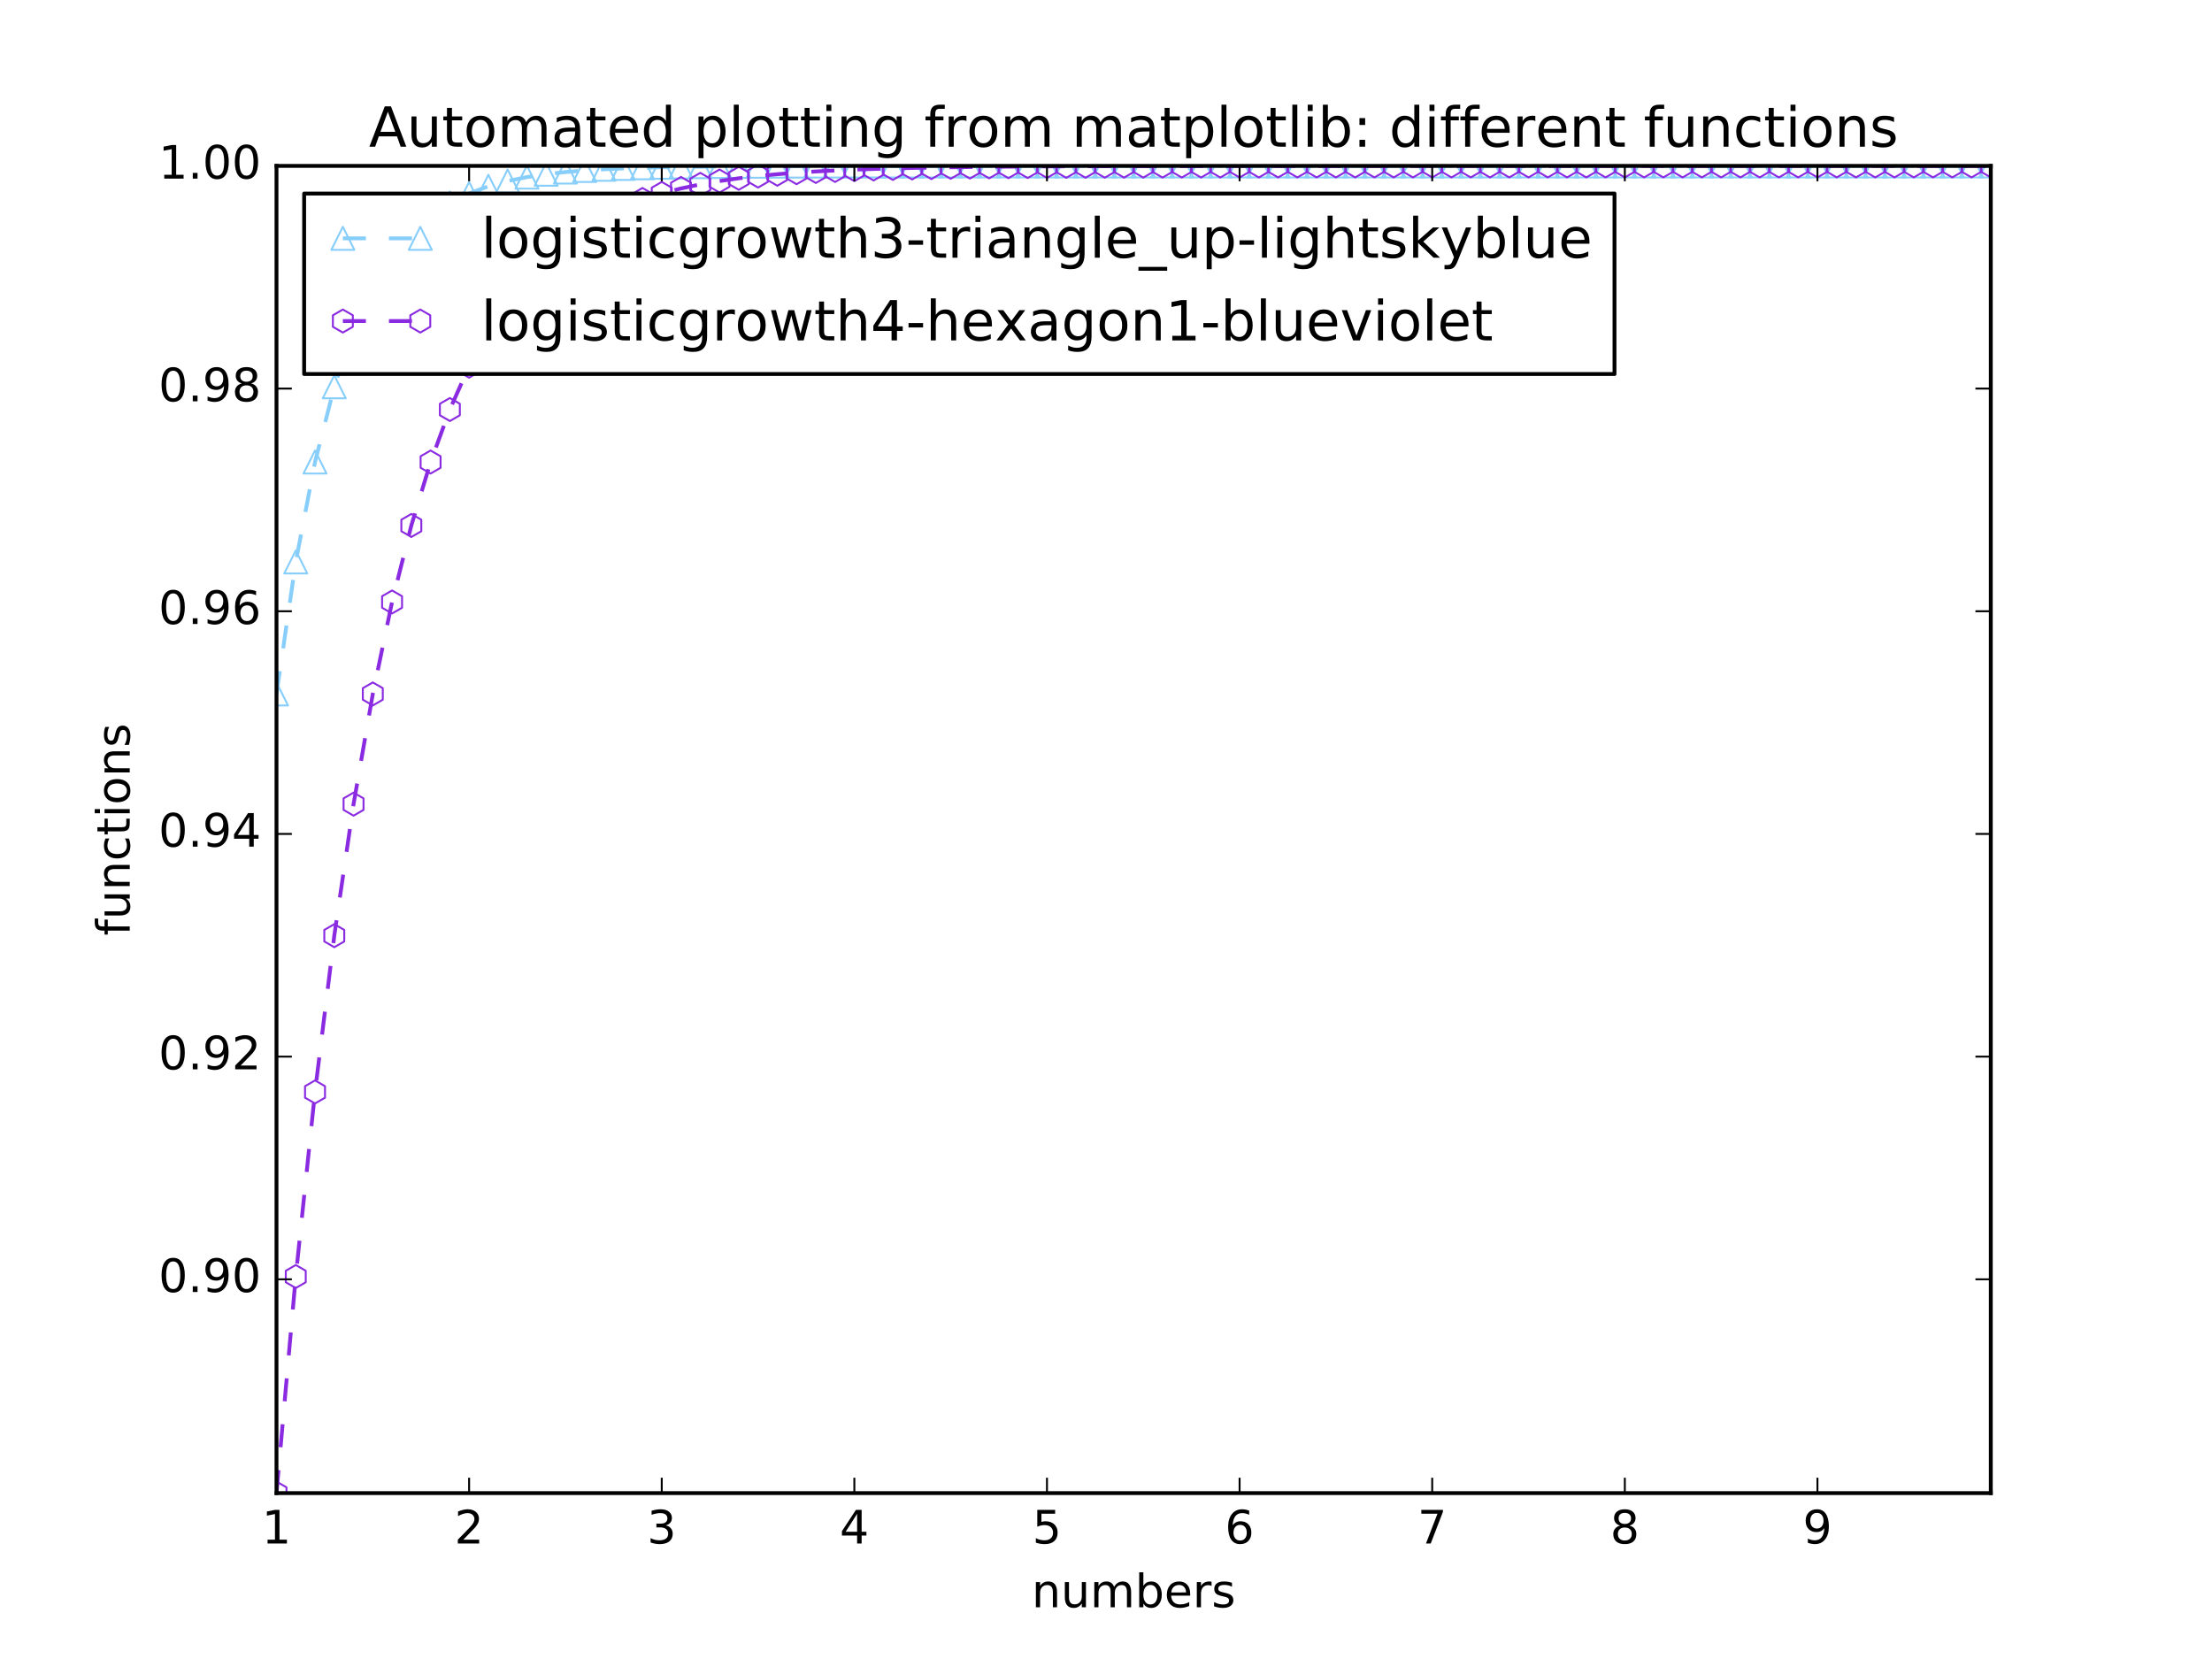 <?xml version="1.0" encoding="utf-8" standalone="no"?>
<!DOCTYPE svg PUBLIC "-//W3C//DTD SVG 1.1//EN"
  "http://www.w3.org/Graphics/SVG/1.1/DTD/svg11.dtd">
<!-- Created with matplotlib (http://matplotlib.org/) -->
<svg height="432pt" version="1.1" viewBox="0 0 576 432" width="576pt" xmlns="http://www.w3.org/2000/svg" xmlns:xlink="http://www.w3.org/1999/xlink">
 <defs>
  <style type="text/css">
*{stroke-linecap:butt;stroke-linejoin:round;stroke-miterlimit:100000;}
  </style>
 </defs>
 <g id="figure_1">
  <g id="patch_1">
   <path d="M 0 432 
L 576 432 
L 576 0 
L 0 0 
z
" style="fill:#ffffff;"/>
  </g>
  <g id="axes_1">
   <g id="patch_2">
    <path d="M 72 388.8 
L 518.4 388.8 
L 518.4 43.2 
L 72 43.2 
z
" style="fill:#ffffff;"/>
   </g>
   <g id="line2d_1">
    <path clip-path="url(#pc56da24ec2)" d="M 72 180.7 
L 77.016 146.33 
L 82.031 120.312 
L 87.047 100.722 
L 92.063 86.034 
L 97.079 75.054 
L 102.094 66.865 
L 107.11 60.769 
L 112.126 56.236 
L 117.142 52.868 
L 122.157 50.369 
L 127.173 48.514 
L 132.189 47.139 
L 137.204 46.119 
L 142.22 45.363 
L 147.236 44.803 
L 152.252 44.387 
L 157.267 44.08 
L 162.283 43.852 
L 167.299 43.683 
L 172.315 43.558 
L 177.33 43.465 
L 182.346 43.396 
L 187.362 43.345 
L 192.378 43.308 
L 197.393 43.28 
L 202.409 43.259 
L 207.425 43.244 
L 212.44 43.232 
L 217.456 43.224 
L 222.472 43.218 
L 227.488 43.213 
L 232.503 43.21 
L 237.519 43.207 
L 242.535 43.205 
L 247.551 43.204 
L 252.566 43.203 
L 257.582 43.202 
L 262.598 43.202 
L 267.613 43.201 
L 272.629 43.201 
L 277.645 43.201 
L 282.661 43.2 
L 287.676 43.2 
L 292.692 43.2 
L 297.708 43.2 
L 302.724 43.2 
L 307.739 43.2 
L 312.755 43.2 
L 317.771 43.2 
L 322.787 43.2 
L 327.802 43.2 
L 332.818 43.2 
L 337.834 43.2 
L 342.849 43.2 
L 347.865 43.2 
L 352.881 43.2 
L 357.897 43.2 
L 362.912 43.2 
L 367.928 43.2 
L 372.944 43.2 
L 377.96 43.2 
L 382.975 43.2 
L 387.991 43.2 
L 393.007 43.2 
L 398.022 43.2 
L 403.038 43.2 
L 408.054 43.2 
L 413.07 43.2 
L 418.085 43.2 
L 423.101 43.2 
L 428.117 43.2 
L 433.133 43.2 
L 438.148 43.2 
L 443.164 43.2 
L 448.18 43.2 
L 453.196 43.2 
L 458.211 43.2 
L 463.227 43.2 
L 468.243 43.2 
L 473.258 43.2 
L 478.274 43.2 
L 483.29 43.2 
L 488.306 43.2 
L 493.321 43.2 
L 498.337 43.2 
L 503.353 43.2 
L 508.369 43.2 
L 513.384 43.2 
L 518.4 43.2 
" style="fill:none;stroke:#87cefa;stroke-dasharray:6,6;stroke-dashoffset:0.0;"/>
    <defs>
     <path d="M 0 -3 
L -3 3 
L 3 3 
z
" id="mcaac852d57" style="stroke:#87cefa;stroke-linejoin:miter;stroke-width:0.5;"/>
    </defs>
    <g clip-path="url(#pc56da24ec2)">
     <use style="fill:none;stroke:#87cefa;stroke-linejoin:miter;stroke-width:0.5;" x="72.0" xlink:href="#mcaac852d57" y="180.7"/>
     <use style="fill:none;stroke:#87cefa;stroke-linejoin:miter;stroke-width:0.5;" x="77.016" xlink:href="#mcaac852d57" y="146.33"/>
     <use style="fill:none;stroke:#87cefa;stroke-linejoin:miter;stroke-width:0.5;" x="82.031" xlink:href="#mcaac852d57" y="120.312"/>
     <use style="fill:none;stroke:#87cefa;stroke-linejoin:miter;stroke-width:0.5;" x="87.047" xlink:href="#mcaac852d57" y="100.722"/>
     <use style="fill:none;stroke:#87cefa;stroke-linejoin:miter;stroke-width:0.5;" x="92.063" xlink:href="#mcaac852d57" y="86.034"/>
     <use style="fill:none;stroke:#87cefa;stroke-linejoin:miter;stroke-width:0.5;" x="97.079" xlink:href="#mcaac852d57" y="75.054"/>
     <use style="fill:none;stroke:#87cefa;stroke-linejoin:miter;stroke-width:0.5;" x="102.094" xlink:href="#mcaac852d57" y="66.865"/>
     <use style="fill:none;stroke:#87cefa;stroke-linejoin:miter;stroke-width:0.5;" x="107.11" xlink:href="#mcaac852d57" y="60.769"/>
     <use style="fill:none;stroke:#87cefa;stroke-linejoin:miter;stroke-width:0.5;" x="112.126" xlink:href="#mcaac852d57" y="56.236"/>
     <use style="fill:none;stroke:#87cefa;stroke-linejoin:miter;stroke-width:0.5;" x="117.142" xlink:href="#mcaac852d57" y="52.868"/>
     <use style="fill:none;stroke:#87cefa;stroke-linejoin:miter;stroke-width:0.5;" x="122.157" xlink:href="#mcaac852d57" y="50.369"/>
     <use style="fill:none;stroke:#87cefa;stroke-linejoin:miter;stroke-width:0.5;" x="127.173" xlink:href="#mcaac852d57" y="48.514"/>
     <use style="fill:none;stroke:#87cefa;stroke-linejoin:miter;stroke-width:0.5;" x="132.189" xlink:href="#mcaac852d57" y="47.139"/>
     <use style="fill:none;stroke:#87cefa;stroke-linejoin:miter;stroke-width:0.5;" x="137.204" xlink:href="#mcaac852d57" y="46.119"/>
     <use style="fill:none;stroke:#87cefa;stroke-linejoin:miter;stroke-width:0.5;" x="142.22" xlink:href="#mcaac852d57" y="45.363"/>
     <use style="fill:none;stroke:#87cefa;stroke-linejoin:miter;stroke-width:0.5;" x="147.236" xlink:href="#mcaac852d57" y="44.803"/>
     <use style="fill:none;stroke:#87cefa;stroke-linejoin:miter;stroke-width:0.5;" x="152.252" xlink:href="#mcaac852d57" y="44.387"/>
     <use style="fill:none;stroke:#87cefa;stroke-linejoin:miter;stroke-width:0.5;" x="157.267" xlink:href="#mcaac852d57" y="44.08"/>
     <use style="fill:none;stroke:#87cefa;stroke-linejoin:miter;stroke-width:0.5;" x="162.283" xlink:href="#mcaac852d57" y="43.852"/>
     <use style="fill:none;stroke:#87cefa;stroke-linejoin:miter;stroke-width:0.5;" x="167.299" xlink:href="#mcaac852d57" y="43.683"/>
     <use style="fill:none;stroke:#87cefa;stroke-linejoin:miter;stroke-width:0.5;" x="172.315" xlink:href="#mcaac852d57" y="43.558"/>
     <use style="fill:none;stroke:#87cefa;stroke-linejoin:miter;stroke-width:0.5;" x="177.33" xlink:href="#mcaac852d57" y="43.465"/>
     <use style="fill:none;stroke:#87cefa;stroke-linejoin:miter;stroke-width:0.5;" x="182.346" xlink:href="#mcaac852d57" y="43.396"/>
     <use style="fill:none;stroke:#87cefa;stroke-linejoin:miter;stroke-width:0.5;" x="187.362" xlink:href="#mcaac852d57" y="43.345"/>
     <use style="fill:none;stroke:#87cefa;stroke-linejoin:miter;stroke-width:0.5;" x="192.378" xlink:href="#mcaac852d57" y="43.308"/>
     <use style="fill:none;stroke:#87cefa;stroke-linejoin:miter;stroke-width:0.5;" x="197.393" xlink:href="#mcaac852d57" y="43.28"/>
     <use style="fill:none;stroke:#87cefa;stroke-linejoin:miter;stroke-width:0.5;" x="202.409" xlink:href="#mcaac852d57" y="43.259"/>
     <use style="fill:none;stroke:#87cefa;stroke-linejoin:miter;stroke-width:0.5;" x="207.425" xlink:href="#mcaac852d57" y="43.244"/>
     <use style="fill:none;stroke:#87cefa;stroke-linejoin:miter;stroke-width:0.5;" x="212.44" xlink:href="#mcaac852d57" y="43.232"/>
     <use style="fill:none;stroke:#87cefa;stroke-linejoin:miter;stroke-width:0.5;" x="217.456" xlink:href="#mcaac852d57" y="43.224"/>
     <use style="fill:none;stroke:#87cefa;stroke-linejoin:miter;stroke-width:0.5;" x="222.472" xlink:href="#mcaac852d57" y="43.218"/>
     <use style="fill:none;stroke:#87cefa;stroke-linejoin:miter;stroke-width:0.5;" x="227.488" xlink:href="#mcaac852d57" y="43.213"/>
     <use style="fill:none;stroke:#87cefa;stroke-linejoin:miter;stroke-width:0.5;" x="232.503" xlink:href="#mcaac852d57" y="43.21"/>
     <use style="fill:none;stroke:#87cefa;stroke-linejoin:miter;stroke-width:0.5;" x="237.519" xlink:href="#mcaac852d57" y="43.207"/>
     <use style="fill:none;stroke:#87cefa;stroke-linejoin:miter;stroke-width:0.5;" x="242.535" xlink:href="#mcaac852d57" y="43.205"/>
     <use style="fill:none;stroke:#87cefa;stroke-linejoin:miter;stroke-width:0.5;" x="247.551" xlink:href="#mcaac852d57" y="43.204"/>
     <use style="fill:none;stroke:#87cefa;stroke-linejoin:miter;stroke-width:0.5;" x="252.566" xlink:href="#mcaac852d57" y="43.203"/>
     <use style="fill:none;stroke:#87cefa;stroke-linejoin:miter;stroke-width:0.5;" x="257.582" xlink:href="#mcaac852d57" y="43.202"/>
     <use style="fill:none;stroke:#87cefa;stroke-linejoin:miter;stroke-width:0.5;" x="262.598" xlink:href="#mcaac852d57" y="43.202"/>
     <use style="fill:none;stroke:#87cefa;stroke-linejoin:miter;stroke-width:0.5;" x="267.613" xlink:href="#mcaac852d57" y="43.201"/>
     <use style="fill:none;stroke:#87cefa;stroke-linejoin:miter;stroke-width:0.5;" x="272.629" xlink:href="#mcaac852d57" y="43.201"/>
     <use style="fill:none;stroke:#87cefa;stroke-linejoin:miter;stroke-width:0.5;" x="277.645" xlink:href="#mcaac852d57" y="43.201"/>
     <use style="fill:none;stroke:#87cefa;stroke-linejoin:miter;stroke-width:0.5;" x="282.661" xlink:href="#mcaac852d57" y="43.2"/>
     <use style="fill:none;stroke:#87cefa;stroke-linejoin:miter;stroke-width:0.5;" x="287.676" xlink:href="#mcaac852d57" y="43.2"/>
     <use style="fill:none;stroke:#87cefa;stroke-linejoin:miter;stroke-width:0.5;" x="292.692" xlink:href="#mcaac852d57" y="43.2"/>
     <use style="fill:none;stroke:#87cefa;stroke-linejoin:miter;stroke-width:0.5;" x="297.708" xlink:href="#mcaac852d57" y="43.2"/>
     <use style="fill:none;stroke:#87cefa;stroke-linejoin:miter;stroke-width:0.5;" x="302.724" xlink:href="#mcaac852d57" y="43.2"/>
     <use style="fill:none;stroke:#87cefa;stroke-linejoin:miter;stroke-width:0.5;" x="307.739" xlink:href="#mcaac852d57" y="43.2"/>
     <use style="fill:none;stroke:#87cefa;stroke-linejoin:miter;stroke-width:0.5;" x="312.755" xlink:href="#mcaac852d57" y="43.2"/>
     <use style="fill:none;stroke:#87cefa;stroke-linejoin:miter;stroke-width:0.5;" x="317.771" xlink:href="#mcaac852d57" y="43.2"/>
     <use style="fill:none;stroke:#87cefa;stroke-linejoin:miter;stroke-width:0.5;" x="322.787" xlink:href="#mcaac852d57" y="43.2"/>
     <use style="fill:none;stroke:#87cefa;stroke-linejoin:miter;stroke-width:0.5;" x="327.802" xlink:href="#mcaac852d57" y="43.2"/>
     <use style="fill:none;stroke:#87cefa;stroke-linejoin:miter;stroke-width:0.5;" x="332.818" xlink:href="#mcaac852d57" y="43.2"/>
     <use style="fill:none;stroke:#87cefa;stroke-linejoin:miter;stroke-width:0.5;" x="337.834" xlink:href="#mcaac852d57" y="43.2"/>
     <use style="fill:none;stroke:#87cefa;stroke-linejoin:miter;stroke-width:0.5;" x="342.849" xlink:href="#mcaac852d57" y="43.2"/>
     <use style="fill:none;stroke:#87cefa;stroke-linejoin:miter;stroke-width:0.5;" x="347.865" xlink:href="#mcaac852d57" y="43.2"/>
     <use style="fill:none;stroke:#87cefa;stroke-linejoin:miter;stroke-width:0.5;" x="352.881" xlink:href="#mcaac852d57" y="43.2"/>
     <use style="fill:none;stroke:#87cefa;stroke-linejoin:miter;stroke-width:0.5;" x="357.897" xlink:href="#mcaac852d57" y="43.2"/>
     <use style="fill:none;stroke:#87cefa;stroke-linejoin:miter;stroke-width:0.5;" x="362.912" xlink:href="#mcaac852d57" y="43.2"/>
     <use style="fill:none;stroke:#87cefa;stroke-linejoin:miter;stroke-width:0.5;" x="367.928" xlink:href="#mcaac852d57" y="43.2"/>
     <use style="fill:none;stroke:#87cefa;stroke-linejoin:miter;stroke-width:0.5;" x="372.944" xlink:href="#mcaac852d57" y="43.2"/>
     <use style="fill:none;stroke:#87cefa;stroke-linejoin:miter;stroke-width:0.5;" x="377.96" xlink:href="#mcaac852d57" y="43.2"/>
     <use style="fill:none;stroke:#87cefa;stroke-linejoin:miter;stroke-width:0.5;" x="382.975" xlink:href="#mcaac852d57" y="43.2"/>
     <use style="fill:none;stroke:#87cefa;stroke-linejoin:miter;stroke-width:0.5;" x="387.991" xlink:href="#mcaac852d57" y="43.2"/>
     <use style="fill:none;stroke:#87cefa;stroke-linejoin:miter;stroke-width:0.5;" x="393.007" xlink:href="#mcaac852d57" y="43.2"/>
     <use style="fill:none;stroke:#87cefa;stroke-linejoin:miter;stroke-width:0.5;" x="398.022" xlink:href="#mcaac852d57" y="43.2"/>
     <use style="fill:none;stroke:#87cefa;stroke-linejoin:miter;stroke-width:0.5;" x="403.038" xlink:href="#mcaac852d57" y="43.2"/>
     <use style="fill:none;stroke:#87cefa;stroke-linejoin:miter;stroke-width:0.5;" x="408.054" xlink:href="#mcaac852d57" y="43.2"/>
     <use style="fill:none;stroke:#87cefa;stroke-linejoin:miter;stroke-width:0.5;" x="413.07" xlink:href="#mcaac852d57" y="43.2"/>
     <use style="fill:none;stroke:#87cefa;stroke-linejoin:miter;stroke-width:0.5;" x="418.085" xlink:href="#mcaac852d57" y="43.2"/>
     <use style="fill:none;stroke:#87cefa;stroke-linejoin:miter;stroke-width:0.5;" x="423.101" xlink:href="#mcaac852d57" y="43.2"/>
     <use style="fill:none;stroke:#87cefa;stroke-linejoin:miter;stroke-width:0.5;" x="428.117" xlink:href="#mcaac852d57" y="43.2"/>
     <use style="fill:none;stroke:#87cefa;stroke-linejoin:miter;stroke-width:0.5;" x="433.133" xlink:href="#mcaac852d57" y="43.2"/>
     <use style="fill:none;stroke:#87cefa;stroke-linejoin:miter;stroke-width:0.5;" x="438.148" xlink:href="#mcaac852d57" y="43.2"/>
     <use style="fill:none;stroke:#87cefa;stroke-linejoin:miter;stroke-width:0.5;" x="443.164" xlink:href="#mcaac852d57" y="43.2"/>
     <use style="fill:none;stroke:#87cefa;stroke-linejoin:miter;stroke-width:0.5;" x="448.18" xlink:href="#mcaac852d57" y="43.2"/>
     <use style="fill:none;stroke:#87cefa;stroke-linejoin:miter;stroke-width:0.5;" x="453.196" xlink:href="#mcaac852d57" y="43.2"/>
     <use style="fill:none;stroke:#87cefa;stroke-linejoin:miter;stroke-width:0.5;" x="458.211" xlink:href="#mcaac852d57" y="43.2"/>
     <use style="fill:none;stroke:#87cefa;stroke-linejoin:miter;stroke-width:0.5;" x="463.227" xlink:href="#mcaac852d57" y="43.2"/>
     <use style="fill:none;stroke:#87cefa;stroke-linejoin:miter;stroke-width:0.5;" x="468.243" xlink:href="#mcaac852d57" y="43.2"/>
     <use style="fill:none;stroke:#87cefa;stroke-linejoin:miter;stroke-width:0.5;" x="473.258" xlink:href="#mcaac852d57" y="43.2"/>
     <use style="fill:none;stroke:#87cefa;stroke-linejoin:miter;stroke-width:0.5;" x="478.274" xlink:href="#mcaac852d57" y="43.2"/>
     <use style="fill:none;stroke:#87cefa;stroke-linejoin:miter;stroke-width:0.5;" x="483.29" xlink:href="#mcaac852d57" y="43.2"/>
     <use style="fill:none;stroke:#87cefa;stroke-linejoin:miter;stroke-width:0.5;" x="488.306" xlink:href="#mcaac852d57" y="43.2"/>
     <use style="fill:none;stroke:#87cefa;stroke-linejoin:miter;stroke-width:0.5;" x="493.321" xlink:href="#mcaac852d57" y="43.2"/>
     <use style="fill:none;stroke:#87cefa;stroke-linejoin:miter;stroke-width:0.5;" x="498.337" xlink:href="#mcaac852d57" y="43.2"/>
     <use style="fill:none;stroke:#87cefa;stroke-linejoin:miter;stroke-width:0.5;" x="503.353" xlink:href="#mcaac852d57" y="43.2"/>
     <use style="fill:none;stroke:#87cefa;stroke-linejoin:miter;stroke-width:0.5;" x="508.369" xlink:href="#mcaac852d57" y="43.2"/>
     <use style="fill:none;stroke:#87cefa;stroke-linejoin:miter;stroke-width:0.5;" x="513.384" xlink:href="#mcaac852d57" y="43.2"/>
     <use style="fill:none;stroke:#87cefa;stroke-linejoin:miter;stroke-width:0.5;" x="518.4" xlink:href="#mcaac852d57" y="43.2"/>
    </g>
   </g>
   <g id="line2d_2">
    <path clip-path="url(#pc56da24ec2)" d="M 72 388.8 
L 77.016 332.402 
L 82.031 284.339 
L 87.047 243.65 
L 92.063 209.398 
L 97.079 180.7 
L 102.094 156.752 
L 107.11 136.833 
L 112.126 120.312 
L 117.142 106.639 
L 122.157 95.347 
L 127.173 86.034 
L 132.189 78.363 
L 137.204 72.053 
L 142.22 66.865 
L 147.236 62.604 
L 152.252 59.106 
L 157.267 56.236 
L 162.283 53.882 
L 167.299 51.951 
L 172.315 50.369 
L 177.33 49.072 
L 182.346 48.009 
L 187.362 47.139 
L 192.378 46.426 
L 197.393 45.841 
L 202.409 45.363 
L 207.425 44.971 
L 212.44 44.65 
L 217.456 44.387 
L 222.472 44.172 
L 227.488 43.996 
L 232.503 43.852 
L 237.519 43.734 
L 242.535 43.637 
L 247.551 43.558 
L 252.566 43.493 
L 257.582 43.44 
L 262.598 43.396 
L 267.613 43.361 
L 272.629 43.332 
L 277.645 43.308 
L 282.661 43.288 
L 287.676 43.272 
L 292.692 43.259 
L 297.708 43.248 
L 302.724 43.24 
L 307.739 43.232 
L 312.755 43.227 
L 317.771 43.222 
L 322.787 43.218 
L 327.802 43.215 
L 332.818 43.212 
L 337.834 43.21 
L 342.849 43.208 
L 347.865 43.207 
L 352.881 43.205 
L 357.897 43.204 
L 362.912 43.204 
L 367.928 43.203 
L 372.944 43.202 
L 377.96 43.202 
L 382.975 43.202 
L 387.991 43.201 
L 393.007 43.201 
L 398.022 43.201 
L 403.038 43.201 
L 408.054 43.201 
L 413.07 43.2 
L 418.085 43.2 
L 423.101 43.2 
L 428.117 43.2 
L 433.133 43.2 
L 438.148 43.2 
L 443.164 43.2 
L 448.18 43.2 
L 453.196 43.2 
L 458.211 43.2 
L 463.227 43.2 
L 468.243 43.2 
L 473.258 43.2 
L 478.274 43.2 
L 483.29 43.2 
L 488.306 43.2 
L 493.321 43.2 
L 498.337 43.2 
L 503.353 43.2 
L 508.369 43.2 
L 513.384 43.2 
L 518.4 43.2 
" style="fill:none;stroke:#8a2be2;stroke-dasharray:6,6;stroke-dashoffset:0.0;"/>
    <defs>
     <path d="M 0 -3 
L -2.598 -1.5 
L -2.598 1.5 
L -0 3 
L 2.598 1.5 
L 2.598 -1.5 
z
" id="m82db5f0d6c" style="stroke:#8a2be2;stroke-linejoin:miter;stroke-width:0.5;"/>
    </defs>
    <g clip-path="url(#pc56da24ec2)">
     <use style="fill:none;stroke:#8a2be2;stroke-linejoin:miter;stroke-width:0.5;" x="72.0" xlink:href="#m82db5f0d6c" y="388.8"/>
     <use style="fill:none;stroke:#8a2be2;stroke-linejoin:miter;stroke-width:0.5;" x="77.016" xlink:href="#m82db5f0d6c" y="332.402"/>
     <use style="fill:none;stroke:#8a2be2;stroke-linejoin:miter;stroke-width:0.5;" x="82.031" xlink:href="#m82db5f0d6c" y="284.339"/>
     <use style="fill:none;stroke:#8a2be2;stroke-linejoin:miter;stroke-width:0.5;" x="87.047" xlink:href="#m82db5f0d6c" y="243.65"/>
     <use style="fill:none;stroke:#8a2be2;stroke-linejoin:miter;stroke-width:0.5;" x="92.063" xlink:href="#m82db5f0d6c" y="209.398"/>
     <use style="fill:none;stroke:#8a2be2;stroke-linejoin:miter;stroke-width:0.5;" x="97.079" xlink:href="#m82db5f0d6c" y="180.7"/>
     <use style="fill:none;stroke:#8a2be2;stroke-linejoin:miter;stroke-width:0.5;" x="102.094" xlink:href="#m82db5f0d6c" y="156.752"/>
     <use style="fill:none;stroke:#8a2be2;stroke-linejoin:miter;stroke-width:0.5;" x="107.11" xlink:href="#m82db5f0d6c" y="136.833"/>
     <use style="fill:none;stroke:#8a2be2;stroke-linejoin:miter;stroke-width:0.5;" x="112.126" xlink:href="#m82db5f0d6c" y="120.312"/>
     <use style="fill:none;stroke:#8a2be2;stroke-linejoin:miter;stroke-width:0.5;" x="117.142" xlink:href="#m82db5f0d6c" y="106.639"/>
     <use style="fill:none;stroke:#8a2be2;stroke-linejoin:miter;stroke-width:0.5;" x="122.157" xlink:href="#m82db5f0d6c" y="95.347"/>
     <use style="fill:none;stroke:#8a2be2;stroke-linejoin:miter;stroke-width:0.5;" x="127.173" xlink:href="#m82db5f0d6c" y="86.034"/>
     <use style="fill:none;stroke:#8a2be2;stroke-linejoin:miter;stroke-width:0.5;" x="132.189" xlink:href="#m82db5f0d6c" y="78.363"/>
     <use style="fill:none;stroke:#8a2be2;stroke-linejoin:miter;stroke-width:0.5;" x="137.204" xlink:href="#m82db5f0d6c" y="72.053"/>
     <use style="fill:none;stroke:#8a2be2;stroke-linejoin:miter;stroke-width:0.5;" x="142.22" xlink:href="#m82db5f0d6c" y="66.865"/>
     <use style="fill:none;stroke:#8a2be2;stroke-linejoin:miter;stroke-width:0.5;" x="147.236" xlink:href="#m82db5f0d6c" y="62.604"/>
     <use style="fill:none;stroke:#8a2be2;stroke-linejoin:miter;stroke-width:0.5;" x="152.252" xlink:href="#m82db5f0d6c" y="59.106"/>
     <use style="fill:none;stroke:#8a2be2;stroke-linejoin:miter;stroke-width:0.5;" x="157.267" xlink:href="#m82db5f0d6c" y="56.236"/>
     <use style="fill:none;stroke:#8a2be2;stroke-linejoin:miter;stroke-width:0.5;" x="162.283" xlink:href="#m82db5f0d6c" y="53.882"/>
     <use style="fill:none;stroke:#8a2be2;stroke-linejoin:miter;stroke-width:0.5;" x="167.299" xlink:href="#m82db5f0d6c" y="51.951"/>
     <use style="fill:none;stroke:#8a2be2;stroke-linejoin:miter;stroke-width:0.5;" x="172.315" xlink:href="#m82db5f0d6c" y="50.369"/>
     <use style="fill:none;stroke:#8a2be2;stroke-linejoin:miter;stroke-width:0.5;" x="177.33" xlink:href="#m82db5f0d6c" y="49.072"/>
     <use style="fill:none;stroke:#8a2be2;stroke-linejoin:miter;stroke-width:0.5;" x="182.346" xlink:href="#m82db5f0d6c" y="48.009"/>
     <use style="fill:none;stroke:#8a2be2;stroke-linejoin:miter;stroke-width:0.5;" x="187.362" xlink:href="#m82db5f0d6c" y="47.139"/>
     <use style="fill:none;stroke:#8a2be2;stroke-linejoin:miter;stroke-width:0.5;" x="192.378" xlink:href="#m82db5f0d6c" y="46.426"/>
     <use style="fill:none;stroke:#8a2be2;stroke-linejoin:miter;stroke-width:0.5;" x="197.393" xlink:href="#m82db5f0d6c" y="45.841"/>
     <use style="fill:none;stroke:#8a2be2;stroke-linejoin:miter;stroke-width:0.5;" x="202.409" xlink:href="#m82db5f0d6c" y="45.363"/>
     <use style="fill:none;stroke:#8a2be2;stroke-linejoin:miter;stroke-width:0.5;" x="207.425" xlink:href="#m82db5f0d6c" y="44.971"/>
     <use style="fill:none;stroke:#8a2be2;stroke-linejoin:miter;stroke-width:0.5;" x="212.44" xlink:href="#m82db5f0d6c" y="44.65"/>
     <use style="fill:none;stroke:#8a2be2;stroke-linejoin:miter;stroke-width:0.5;" x="217.456" xlink:href="#m82db5f0d6c" y="44.387"/>
     <use style="fill:none;stroke:#8a2be2;stroke-linejoin:miter;stroke-width:0.5;" x="222.472" xlink:href="#m82db5f0d6c" y="44.172"/>
     <use style="fill:none;stroke:#8a2be2;stroke-linejoin:miter;stroke-width:0.5;" x="227.488" xlink:href="#m82db5f0d6c" y="43.996"/>
     <use style="fill:none;stroke:#8a2be2;stroke-linejoin:miter;stroke-width:0.5;" x="232.503" xlink:href="#m82db5f0d6c" y="43.852"/>
     <use style="fill:none;stroke:#8a2be2;stroke-linejoin:miter;stroke-width:0.5;" x="237.519" xlink:href="#m82db5f0d6c" y="43.734"/>
     <use style="fill:none;stroke:#8a2be2;stroke-linejoin:miter;stroke-width:0.5;" x="242.535" xlink:href="#m82db5f0d6c" y="43.637"/>
     <use style="fill:none;stroke:#8a2be2;stroke-linejoin:miter;stroke-width:0.5;" x="247.551" xlink:href="#m82db5f0d6c" y="43.558"/>
     <use style="fill:none;stroke:#8a2be2;stroke-linejoin:miter;stroke-width:0.5;" x="252.566" xlink:href="#m82db5f0d6c" y="43.493"/>
     <use style="fill:none;stroke:#8a2be2;stroke-linejoin:miter;stroke-width:0.5;" x="257.582" xlink:href="#m82db5f0d6c" y="43.44"/>
     <use style="fill:none;stroke:#8a2be2;stroke-linejoin:miter;stroke-width:0.5;" x="262.598" xlink:href="#m82db5f0d6c" y="43.396"/>
     <use style="fill:none;stroke:#8a2be2;stroke-linejoin:miter;stroke-width:0.5;" x="267.613" xlink:href="#m82db5f0d6c" y="43.361"/>
     <use style="fill:none;stroke:#8a2be2;stroke-linejoin:miter;stroke-width:0.5;" x="272.629" xlink:href="#m82db5f0d6c" y="43.332"/>
     <use style="fill:none;stroke:#8a2be2;stroke-linejoin:miter;stroke-width:0.5;" x="277.645" xlink:href="#m82db5f0d6c" y="43.308"/>
     <use style="fill:none;stroke:#8a2be2;stroke-linejoin:miter;stroke-width:0.5;" x="282.661" xlink:href="#m82db5f0d6c" y="43.288"/>
     <use style="fill:none;stroke:#8a2be2;stroke-linejoin:miter;stroke-width:0.5;" x="287.676" xlink:href="#m82db5f0d6c" y="43.272"/>
     <use style="fill:none;stroke:#8a2be2;stroke-linejoin:miter;stroke-width:0.5;" x="292.692" xlink:href="#m82db5f0d6c" y="43.259"/>
     <use style="fill:none;stroke:#8a2be2;stroke-linejoin:miter;stroke-width:0.5;" x="297.708" xlink:href="#m82db5f0d6c" y="43.248"/>
     <use style="fill:none;stroke:#8a2be2;stroke-linejoin:miter;stroke-width:0.5;" x="302.724" xlink:href="#m82db5f0d6c" y="43.24"/>
     <use style="fill:none;stroke:#8a2be2;stroke-linejoin:miter;stroke-width:0.5;" x="307.739" xlink:href="#m82db5f0d6c" y="43.232"/>
     <use style="fill:none;stroke:#8a2be2;stroke-linejoin:miter;stroke-width:0.5;" x="312.755" xlink:href="#m82db5f0d6c" y="43.227"/>
     <use style="fill:none;stroke:#8a2be2;stroke-linejoin:miter;stroke-width:0.5;" x="317.771" xlink:href="#m82db5f0d6c" y="43.222"/>
     <use style="fill:none;stroke:#8a2be2;stroke-linejoin:miter;stroke-width:0.5;" x="322.787" xlink:href="#m82db5f0d6c" y="43.218"/>
     <use style="fill:none;stroke:#8a2be2;stroke-linejoin:miter;stroke-width:0.5;" x="327.802" xlink:href="#m82db5f0d6c" y="43.215"/>
     <use style="fill:none;stroke:#8a2be2;stroke-linejoin:miter;stroke-width:0.5;" x="332.818" xlink:href="#m82db5f0d6c" y="43.212"/>
     <use style="fill:none;stroke:#8a2be2;stroke-linejoin:miter;stroke-width:0.5;" x="337.834" xlink:href="#m82db5f0d6c" y="43.21"/>
     <use style="fill:none;stroke:#8a2be2;stroke-linejoin:miter;stroke-width:0.5;" x="342.849" xlink:href="#m82db5f0d6c" y="43.208"/>
     <use style="fill:none;stroke:#8a2be2;stroke-linejoin:miter;stroke-width:0.5;" x="347.865" xlink:href="#m82db5f0d6c" y="43.207"/>
     <use style="fill:none;stroke:#8a2be2;stroke-linejoin:miter;stroke-width:0.5;" x="352.881" xlink:href="#m82db5f0d6c" y="43.205"/>
     <use style="fill:none;stroke:#8a2be2;stroke-linejoin:miter;stroke-width:0.5;" x="357.897" xlink:href="#m82db5f0d6c" y="43.204"/>
     <use style="fill:none;stroke:#8a2be2;stroke-linejoin:miter;stroke-width:0.5;" x="362.912" xlink:href="#m82db5f0d6c" y="43.204"/>
     <use style="fill:none;stroke:#8a2be2;stroke-linejoin:miter;stroke-width:0.5;" x="367.928" xlink:href="#m82db5f0d6c" y="43.203"/>
     <use style="fill:none;stroke:#8a2be2;stroke-linejoin:miter;stroke-width:0.5;" x="372.944" xlink:href="#m82db5f0d6c" y="43.202"/>
     <use style="fill:none;stroke:#8a2be2;stroke-linejoin:miter;stroke-width:0.5;" x="377.96" xlink:href="#m82db5f0d6c" y="43.202"/>
     <use style="fill:none;stroke:#8a2be2;stroke-linejoin:miter;stroke-width:0.5;" x="382.975" xlink:href="#m82db5f0d6c" y="43.202"/>
     <use style="fill:none;stroke:#8a2be2;stroke-linejoin:miter;stroke-width:0.5;" x="387.991" xlink:href="#m82db5f0d6c" y="43.201"/>
     <use style="fill:none;stroke:#8a2be2;stroke-linejoin:miter;stroke-width:0.5;" x="393.007" xlink:href="#m82db5f0d6c" y="43.201"/>
     <use style="fill:none;stroke:#8a2be2;stroke-linejoin:miter;stroke-width:0.5;" x="398.022" xlink:href="#m82db5f0d6c" y="43.201"/>
     <use style="fill:none;stroke:#8a2be2;stroke-linejoin:miter;stroke-width:0.5;" x="403.038" xlink:href="#m82db5f0d6c" y="43.201"/>
     <use style="fill:none;stroke:#8a2be2;stroke-linejoin:miter;stroke-width:0.5;" x="408.054" xlink:href="#m82db5f0d6c" y="43.201"/>
     <use style="fill:none;stroke:#8a2be2;stroke-linejoin:miter;stroke-width:0.5;" x="413.07" xlink:href="#m82db5f0d6c" y="43.2"/>
     <use style="fill:none;stroke:#8a2be2;stroke-linejoin:miter;stroke-width:0.5;" x="418.085" xlink:href="#m82db5f0d6c" y="43.2"/>
     <use style="fill:none;stroke:#8a2be2;stroke-linejoin:miter;stroke-width:0.5;" x="423.101" xlink:href="#m82db5f0d6c" y="43.2"/>
     <use style="fill:none;stroke:#8a2be2;stroke-linejoin:miter;stroke-width:0.5;" x="428.117" xlink:href="#m82db5f0d6c" y="43.2"/>
     <use style="fill:none;stroke:#8a2be2;stroke-linejoin:miter;stroke-width:0.5;" x="433.133" xlink:href="#m82db5f0d6c" y="43.2"/>
     <use style="fill:none;stroke:#8a2be2;stroke-linejoin:miter;stroke-width:0.5;" x="438.148" xlink:href="#m82db5f0d6c" y="43.2"/>
     <use style="fill:none;stroke:#8a2be2;stroke-linejoin:miter;stroke-width:0.5;" x="443.164" xlink:href="#m82db5f0d6c" y="43.2"/>
     <use style="fill:none;stroke:#8a2be2;stroke-linejoin:miter;stroke-width:0.5;" x="448.18" xlink:href="#m82db5f0d6c" y="43.2"/>
     <use style="fill:none;stroke:#8a2be2;stroke-linejoin:miter;stroke-width:0.5;" x="453.196" xlink:href="#m82db5f0d6c" y="43.2"/>
     <use style="fill:none;stroke:#8a2be2;stroke-linejoin:miter;stroke-width:0.5;" x="458.211" xlink:href="#m82db5f0d6c" y="43.2"/>
     <use style="fill:none;stroke:#8a2be2;stroke-linejoin:miter;stroke-width:0.5;" x="463.227" xlink:href="#m82db5f0d6c" y="43.2"/>
     <use style="fill:none;stroke:#8a2be2;stroke-linejoin:miter;stroke-width:0.5;" x="468.243" xlink:href="#m82db5f0d6c" y="43.2"/>
     <use style="fill:none;stroke:#8a2be2;stroke-linejoin:miter;stroke-width:0.5;" x="473.258" xlink:href="#m82db5f0d6c" y="43.2"/>
     <use style="fill:none;stroke:#8a2be2;stroke-linejoin:miter;stroke-width:0.5;" x="478.274" xlink:href="#m82db5f0d6c" y="43.2"/>
     <use style="fill:none;stroke:#8a2be2;stroke-linejoin:miter;stroke-width:0.5;" x="483.29" xlink:href="#m82db5f0d6c" y="43.2"/>
     <use style="fill:none;stroke:#8a2be2;stroke-linejoin:miter;stroke-width:0.5;" x="488.306" xlink:href="#m82db5f0d6c" y="43.2"/>
     <use style="fill:none;stroke:#8a2be2;stroke-linejoin:miter;stroke-width:0.5;" x="493.321" xlink:href="#m82db5f0d6c" y="43.2"/>
     <use style="fill:none;stroke:#8a2be2;stroke-linejoin:miter;stroke-width:0.5;" x="498.337" xlink:href="#m82db5f0d6c" y="43.2"/>
     <use style="fill:none;stroke:#8a2be2;stroke-linejoin:miter;stroke-width:0.5;" x="503.353" xlink:href="#m82db5f0d6c" y="43.2"/>
     <use style="fill:none;stroke:#8a2be2;stroke-linejoin:miter;stroke-width:0.5;" x="508.369" xlink:href="#m82db5f0d6c" y="43.2"/>
     <use style="fill:none;stroke:#8a2be2;stroke-linejoin:miter;stroke-width:0.5;" x="513.384" xlink:href="#m82db5f0d6c" y="43.2"/>
     <use style="fill:none;stroke:#8a2be2;stroke-linejoin:miter;stroke-width:0.5;" x="518.4" xlink:href="#m82db5f0d6c" y="43.2"/>
    </g>
   </g>
   <g id="patch_3">
    <path d="M 72 43.2 
L 518.4 43.2 
" style="fill:none;stroke:#000000;stroke-linecap:square;stroke-linejoin:miter;"/>
   </g>
   <g id="patch_4">
    <path d="M 518.4 388.8 
L 518.4 43.2 
" style="fill:none;stroke:#000000;stroke-linecap:square;stroke-linejoin:miter;"/>
   </g>
   <g id="patch_5">
    <path d="M 72 388.8 
L 518.4 388.8 
" style="fill:none;stroke:#000000;stroke-linecap:square;stroke-linejoin:miter;"/>
   </g>
   <g id="patch_6">
    <path d="M 72 388.8 
L 72 43.2 
" style="fill:none;stroke:#000000;stroke-linecap:square;stroke-linejoin:miter;"/>
   </g>
   <g id="matplotlib.axis_1">
    <g id="xtick_1">
     <g id="line2d_3">
      <defs>
       <path d="M 0 0 
L 0 -4 
" id="m9f19e1e668" style="stroke:#000000;stroke-width:0.5;"/>
      </defs>
      <g>
       <use style="stroke:#000000;stroke-width:0.5;" x="72.0" xlink:href="#m9f19e1e668" y="388.8"/>
      </g>
     </g>
     <g id="line2d_4">
      <defs>
       <path d="M 0 0 
L 0 4 
" id="m210b6e24ae" style="stroke:#000000;stroke-width:0.5;"/>
      </defs>
      <g>
       <use style="stroke:#000000;stroke-width:0.5;" x="72.0" xlink:href="#m210b6e24ae" y="43.2"/>
      </g>
     </g>
     <g id="text_1">
      <!-- 1 -->
      <defs>
       <path d="M 12.406 8.297 
L 28.516 8.297 
L 28.516 63.922 
L 10.984 60.406 
L 10.984 69.391 
L 28.422 72.906 
L 38.281 72.906 
L 38.281 8.297 
L 54.391 8.297 
L 54.391 0 
L 12.406 0 
z
" id="BitstreamVeraSans-Roman-31"/>
      </defs>
      <g transform="translate(68.183 401.918)scale(0.12 -0.12)">
       <use xlink:href="#BitstreamVeraSans-Roman-31"/>
      </g>
     </g>
    </g>
    <g id="xtick_2">
     <g id="line2d_5">
      <g>
       <use style="stroke:#000000;stroke-width:0.5;" x="122.157" xlink:href="#m9f19e1e668" y="388.8"/>
      </g>
     </g>
     <g id="line2d_6">
      <g>
       <use style="stroke:#000000;stroke-width:0.5;" x="122.157" xlink:href="#m210b6e24ae" y="43.2"/>
      </g>
     </g>
     <g id="text_2">
      <!-- 2 -->
      <defs>
       <path d="M 19.188 8.297 
L 53.609 8.297 
L 53.609 0 
L 7.328 0 
L 7.328 8.297 
Q 12.938 14.109 22.625 23.891 
Q 32.328 33.688 34.812 36.531 
Q 39.547 41.844 41.422 45.531 
Q 43.312 49.219 43.312 52.781 
Q 43.312 58.594 39.234 62.25 
Q 35.156 65.922 28.609 65.922 
Q 23.969 65.922 18.812 64.312 
Q 13.672 62.703 7.812 59.422 
L 7.812 69.391 
Q 13.766 71.781 18.938 73 
Q 24.125 74.219 28.422 74.219 
Q 39.75 74.219 46.484 68.547 
Q 53.219 62.891 53.219 53.422 
Q 53.219 48.922 51.531 44.891 
Q 49.859 40.875 45.406 35.406 
Q 44.188 33.984 37.641 27.219 
Q 31.109 20.453 19.188 8.297 
" id="BitstreamVeraSans-Roman-32"/>
      </defs>
      <g transform="translate(118.34 401.918)scale(0.12 -0.12)">
       <use xlink:href="#BitstreamVeraSans-Roman-32"/>
      </g>
     </g>
    </g>
    <g id="xtick_3">
     <g id="line2d_7">
      <g>
       <use style="stroke:#000000;stroke-width:0.5;" x="172.315" xlink:href="#m9f19e1e668" y="388.8"/>
      </g>
     </g>
     <g id="line2d_8">
      <g>
       <use style="stroke:#000000;stroke-width:0.5;" x="172.315" xlink:href="#m210b6e24ae" y="43.2"/>
      </g>
     </g>
     <g id="text_3">
      <!-- 3 -->
      <defs>
       <path d="M 40.578 39.312 
Q 47.656 37.797 51.625 33 
Q 55.609 28.219 55.609 21.188 
Q 55.609 10.406 48.188 4.484 
Q 40.766 -1.422 27.094 -1.422 
Q 22.516 -1.422 17.656 -0.516 
Q 12.797 0.391 7.625 2.203 
L 7.625 11.719 
Q 11.719 9.328 16.594 8.109 
Q 21.484 6.891 26.812 6.891 
Q 36.078 6.891 40.938 10.547 
Q 45.797 14.203 45.797 21.188 
Q 45.797 27.641 41.281 31.266 
Q 36.766 34.906 28.719 34.906 
L 20.219 34.906 
L 20.219 43.016 
L 29.109 43.016 
Q 36.375 43.016 40.234 45.922 
Q 44.094 48.828 44.094 54.297 
Q 44.094 59.906 40.109 62.906 
Q 36.141 65.922 28.719 65.922 
Q 24.656 65.922 20.016 65.031 
Q 15.375 64.156 9.812 62.312 
L 9.812 71.094 
Q 15.438 72.656 20.344 73.438 
Q 25.25 74.219 29.594 74.219 
Q 40.828 74.219 47.359 69.109 
Q 53.906 64.016 53.906 55.328 
Q 53.906 49.266 50.438 45.094 
Q 46.969 40.922 40.578 39.312 
" id="BitstreamVeraSans-Roman-33"/>
      </defs>
      <g transform="translate(168.497 401.918)scale(0.12 -0.12)">
       <use xlink:href="#BitstreamVeraSans-Roman-33"/>
      </g>
     </g>
    </g>
    <g id="xtick_4">
     <g id="line2d_9">
      <g>
       <use style="stroke:#000000;stroke-width:0.5;" x="222.472" xlink:href="#m9f19e1e668" y="388.8"/>
      </g>
     </g>
     <g id="line2d_10">
      <g>
       <use style="stroke:#000000;stroke-width:0.5;" x="222.472" xlink:href="#m210b6e24ae" y="43.2"/>
      </g>
     </g>
     <g id="text_4">
      <!-- 4 -->
      <defs>
       <path d="M 37.797 64.312 
L 12.891 25.391 
L 37.797 25.391 
z
M 35.203 72.906 
L 47.609 72.906 
L 47.609 25.391 
L 58.016 25.391 
L 58.016 17.188 
L 47.609 17.188 
L 47.609 0 
L 37.797 0 
L 37.797 17.188 
L 4.891 17.188 
L 4.891 26.703 
z
" id="BitstreamVeraSans-Roman-34"/>
      </defs>
      <g transform="translate(218.654 401.918)scale(0.12 -0.12)">
       <use xlink:href="#BitstreamVeraSans-Roman-34"/>
      </g>
     </g>
    </g>
    <g id="xtick_5">
     <g id="line2d_11">
      <g>
       <use style="stroke:#000000;stroke-width:0.5;" x="272.629" xlink:href="#m9f19e1e668" y="388.8"/>
      </g>
     </g>
     <g id="line2d_12">
      <g>
       <use style="stroke:#000000;stroke-width:0.5;" x="272.629" xlink:href="#m210b6e24ae" y="43.2"/>
      </g>
     </g>
     <g id="text_5">
      <!-- 5 -->
      <defs>
       <path d="M 10.797 72.906 
L 49.516 72.906 
L 49.516 64.594 
L 19.828 64.594 
L 19.828 46.734 
Q 21.969 47.469 24.109 47.828 
Q 26.266 48.188 28.422 48.188 
Q 40.625 48.188 47.75 41.5 
Q 54.891 34.812 54.891 23.391 
Q 54.891 11.625 47.562 5.094 
Q 40.234 -1.422 26.906 -1.422 
Q 22.312 -1.422 17.547 -0.641 
Q 12.797 0.141 7.719 1.703 
L 7.719 11.625 
Q 12.109 9.234 16.797 8.062 
Q 21.484 6.891 26.703 6.891 
Q 35.156 6.891 40.078 11.328 
Q 45.016 15.766 45.016 23.391 
Q 45.016 31 40.078 35.438 
Q 35.156 39.891 26.703 39.891 
Q 22.75 39.891 18.812 39.016 
Q 14.891 38.141 10.797 36.281 
z
" id="BitstreamVeraSans-Roman-35"/>
      </defs>
      <g transform="translate(268.812 401.918)scale(0.12 -0.12)">
       <use xlink:href="#BitstreamVeraSans-Roman-35"/>
      </g>
     </g>
    </g>
    <g id="xtick_6">
     <g id="line2d_13">
      <g>
       <use style="stroke:#000000;stroke-width:0.5;" x="322.787" xlink:href="#m9f19e1e668" y="388.8"/>
      </g>
     </g>
     <g id="line2d_14">
      <g>
       <use style="stroke:#000000;stroke-width:0.5;" x="322.787" xlink:href="#m210b6e24ae" y="43.2"/>
      </g>
     </g>
     <g id="text_6">
      <!-- 6 -->
      <defs>
       <path d="M 33.016 40.375 
Q 26.375 40.375 22.484 35.828 
Q 18.609 31.297 18.609 23.391 
Q 18.609 15.531 22.484 10.953 
Q 26.375 6.391 33.016 6.391 
Q 39.656 6.391 43.531 10.953 
Q 47.406 15.531 47.406 23.391 
Q 47.406 31.297 43.531 35.828 
Q 39.656 40.375 33.016 40.375 
M 52.594 71.297 
L 52.594 62.312 
Q 48.875 64.062 45.094 64.984 
Q 41.312 65.922 37.594 65.922 
Q 27.828 65.922 22.672 59.328 
Q 17.531 52.734 16.797 39.406 
Q 19.672 43.656 24.016 45.922 
Q 28.375 48.188 33.594 48.188 
Q 44.578 48.188 50.953 41.516 
Q 57.328 34.859 57.328 23.391 
Q 57.328 12.156 50.688 5.359 
Q 44.047 -1.422 33.016 -1.422 
Q 20.359 -1.422 13.672 8.266 
Q 6.984 17.969 6.984 36.375 
Q 6.984 53.656 15.188 63.938 
Q 23.391 74.219 37.203 74.219 
Q 40.922 74.219 44.703 73.484 
Q 48.484 72.75 52.594 71.297 
" id="BitstreamVeraSans-Roman-36"/>
      </defs>
      <g transform="translate(318.969 401.918)scale(0.12 -0.12)">
       <use xlink:href="#BitstreamVeraSans-Roman-36"/>
      </g>
     </g>
    </g>
    <g id="xtick_7">
     <g id="line2d_15">
      <g>
       <use style="stroke:#000000;stroke-width:0.5;" x="372.944" xlink:href="#m9f19e1e668" y="388.8"/>
      </g>
     </g>
     <g id="line2d_16">
      <g>
       <use style="stroke:#000000;stroke-width:0.5;" x="372.944" xlink:href="#m210b6e24ae" y="43.2"/>
      </g>
     </g>
     <g id="text_7">
      <!-- 7 -->
      <defs>
       <path d="M 8.203 72.906 
L 55.078 72.906 
L 55.078 68.703 
L 28.609 0 
L 18.312 0 
L 43.219 64.594 
L 8.203 64.594 
z
" id="BitstreamVeraSans-Roman-37"/>
      </defs>
      <g transform="translate(369.126 401.918)scale(0.12 -0.12)">
       <use xlink:href="#BitstreamVeraSans-Roman-37"/>
      </g>
     </g>
    </g>
    <g id="xtick_8">
     <g id="line2d_17">
      <g>
       <use style="stroke:#000000;stroke-width:0.5;" x="423.101" xlink:href="#m9f19e1e668" y="388.8"/>
      </g>
     </g>
     <g id="line2d_18">
      <g>
       <use style="stroke:#000000;stroke-width:0.5;" x="423.101" xlink:href="#m210b6e24ae" y="43.2"/>
      </g>
     </g>
     <g id="text_8">
      <!-- 8 -->
      <defs>
       <path d="M 31.781 34.625 
Q 24.75 34.625 20.719 30.859 
Q 16.703 27.094 16.703 20.516 
Q 16.703 13.922 20.719 10.156 
Q 24.75 6.391 31.781 6.391 
Q 38.812 6.391 42.859 10.172 
Q 46.922 13.969 46.922 20.516 
Q 46.922 27.094 42.891 30.859 
Q 38.875 34.625 31.781 34.625 
M 21.922 38.812 
Q 15.578 40.375 12.031 44.719 
Q 8.5 49.078 8.5 55.328 
Q 8.5 64.062 14.719 69.141 
Q 20.953 74.219 31.781 74.219 
Q 42.672 74.219 48.875 69.141 
Q 55.078 64.062 55.078 55.328 
Q 55.078 49.078 51.531 44.719 
Q 48 40.375 41.703 38.812 
Q 48.828 37.156 52.797 32.312 
Q 56.781 27.484 56.781 20.516 
Q 56.781 9.906 50.312 4.234 
Q 43.844 -1.422 31.781 -1.422 
Q 19.734 -1.422 13.25 4.234 
Q 6.781 9.906 6.781 20.516 
Q 6.781 27.484 10.781 32.312 
Q 14.797 37.156 21.922 38.812 
M 18.312 54.391 
Q 18.312 48.734 21.844 45.562 
Q 25.391 42.391 31.781 42.391 
Q 38.141 42.391 41.719 45.562 
Q 45.312 48.734 45.312 54.391 
Q 45.312 60.062 41.719 63.234 
Q 38.141 66.406 31.781 66.406 
Q 25.391 66.406 21.844 63.234 
Q 18.312 60.062 18.312 54.391 
" id="BitstreamVeraSans-Roman-38"/>
      </defs>
      <g transform="translate(419.284 401.918)scale(0.12 -0.12)">
       <use xlink:href="#BitstreamVeraSans-Roman-38"/>
      </g>
     </g>
    </g>
    <g id="xtick_9">
     <g id="line2d_19">
      <g>
       <use style="stroke:#000000;stroke-width:0.5;" x="473.258" xlink:href="#m9f19e1e668" y="388.8"/>
      </g>
     </g>
     <g id="line2d_20">
      <g>
       <use style="stroke:#000000;stroke-width:0.5;" x="473.258" xlink:href="#m210b6e24ae" y="43.2"/>
      </g>
     </g>
     <g id="text_9">
      <!-- 9 -->
      <defs>
       <path d="M 10.984 1.516 
L 10.984 10.5 
Q 14.703 8.734 18.5 7.812 
Q 22.312 6.891 25.984 6.891 
Q 35.75 6.891 40.891 13.453 
Q 46.047 20.016 46.781 33.406 
Q 43.953 29.203 39.594 26.953 
Q 35.25 24.703 29.984 24.703 
Q 19.047 24.703 12.672 31.312 
Q 6.297 37.938 6.297 49.422 
Q 6.297 60.641 12.938 67.422 
Q 19.578 74.219 30.609 74.219 
Q 43.266 74.219 49.922 64.516 
Q 56.594 54.828 56.594 36.375 
Q 56.594 19.141 48.406 8.859 
Q 40.234 -1.422 26.422 -1.422 
Q 22.703 -1.422 18.891 -0.688 
Q 15.094 0.047 10.984 1.516 
M 30.609 32.422 
Q 37.25 32.422 41.125 36.953 
Q 45.016 41.5 45.016 49.422 
Q 45.016 57.281 41.125 61.844 
Q 37.25 66.406 30.609 66.406 
Q 23.969 66.406 20.094 61.844 
Q 16.219 57.281 16.219 49.422 
Q 16.219 41.5 20.094 36.953 
Q 23.969 32.422 30.609 32.422 
" id="BitstreamVeraSans-Roman-39"/>
      </defs>
      <g transform="translate(469.441 401.918)scale(0.12 -0.12)">
       <use xlink:href="#BitstreamVeraSans-Roman-39"/>
      </g>
     </g>
    </g>
    <g id="text_10">
     <!-- numbers -->
     <defs>
      <path d="M 54.891 33.016 
L 54.891 0 
L 45.906 0 
L 45.906 32.719 
Q 45.906 40.484 42.875 44.328 
Q 39.844 48.188 33.797 48.188 
Q 26.516 48.188 22.312 43.547 
Q 18.109 38.922 18.109 30.906 
L 18.109 0 
L 9.078 0 
L 9.078 54.688 
L 18.109 54.688 
L 18.109 46.188 
Q 21.344 51.125 25.703 53.562 
Q 30.078 56 35.797 56 
Q 45.219 56 50.047 50.172 
Q 54.891 44.344 54.891 33.016 
" id="BitstreamVeraSans-Roman-6e"/>
      <path d="M 52 44.188 
Q 55.375 50.25 60.062 53.125 
Q 64.75 56 71.094 56 
Q 79.641 56 84.281 50.016 
Q 88.922 44.047 88.922 33.016 
L 88.922 0 
L 79.891 0 
L 79.891 32.719 
Q 79.891 40.578 77.094 44.375 
Q 74.312 48.188 68.609 48.188 
Q 61.625 48.188 57.562 43.547 
Q 53.516 38.922 53.516 30.906 
L 53.516 0 
L 44.484 0 
L 44.484 32.719 
Q 44.484 40.625 41.703 44.406 
Q 38.922 48.188 33.109 48.188 
Q 26.219 48.188 22.156 43.531 
Q 18.109 38.875 18.109 30.906 
L 18.109 0 
L 9.078 0 
L 9.078 54.688 
L 18.109 54.688 
L 18.109 46.188 
Q 21.188 51.219 25.484 53.609 
Q 29.781 56 35.688 56 
Q 41.656 56 45.828 52.969 
Q 50 49.953 52 44.188 
" id="BitstreamVeraSans-Roman-6d"/>
      <path d="M 56.203 29.594 
L 56.203 25.203 
L 14.891 25.203 
Q 15.484 15.922 20.484 11.062 
Q 25.484 6.203 34.422 6.203 
Q 39.594 6.203 44.453 7.469 
Q 49.312 8.734 54.109 11.281 
L 54.109 2.781 
Q 49.266 0.734 44.188 -0.344 
Q 39.109 -1.422 33.891 -1.422 
Q 20.797 -1.422 13.156 6.188 
Q 5.516 13.812 5.516 26.812 
Q 5.516 40.234 12.766 48.109 
Q 20.016 56 32.328 56 
Q 43.359 56 49.781 48.891 
Q 56.203 41.797 56.203 29.594 
M 47.219 32.234 
Q 47.125 39.594 43.094 43.984 
Q 39.062 48.391 32.422 48.391 
Q 24.906 48.391 20.391 44.141 
Q 15.875 39.891 15.188 32.172 
z
" id="BitstreamVeraSans-Roman-65"/>
      <path d="M 8.5 21.578 
L 8.5 54.688 
L 17.484 54.688 
L 17.484 21.922 
Q 17.484 14.156 20.5 10.266 
Q 23.531 6.391 29.594 6.391 
Q 36.859 6.391 41.078 11.031 
Q 45.312 15.672 45.312 23.688 
L 45.312 54.688 
L 54.297 54.688 
L 54.297 0 
L 45.312 0 
L 45.312 8.406 
Q 42.047 3.422 37.719 1 
Q 33.406 -1.422 27.688 -1.422 
Q 18.266 -1.422 13.375 4.438 
Q 8.5 10.297 8.5 21.578 
" id="BitstreamVeraSans-Roman-75"/>
      <path d="M 41.109 46.297 
Q 39.594 47.172 37.812 47.578 
Q 36.031 48 33.891 48 
Q 26.266 48 22.188 43.047 
Q 18.109 38.094 18.109 28.812 
L 18.109 0 
L 9.078 0 
L 9.078 54.688 
L 18.109 54.688 
L 18.109 46.188 
Q 20.953 51.172 25.484 53.578 
Q 30.031 56 36.531 56 
Q 37.453 56 38.578 55.875 
Q 39.703 55.766 41.062 55.516 
z
" id="BitstreamVeraSans-Roman-72"/>
      <path d="M 44.281 53.078 
L 44.281 44.578 
Q 40.484 46.531 36.375 47.5 
Q 32.281 48.484 27.875 48.484 
Q 21.188 48.484 17.844 46.438 
Q 14.5 44.391 14.5 40.281 
Q 14.5 37.156 16.891 35.375 
Q 19.281 33.594 26.516 31.984 
L 29.594 31.297 
Q 39.156 29.25 43.188 25.516 
Q 47.219 21.781 47.219 15.094 
Q 47.219 7.469 41.188 3.016 
Q 35.156 -1.422 24.609 -1.422 
Q 20.219 -1.422 15.453 -0.562 
Q 10.688 0.297 5.422 2 
L 5.422 11.281 
Q 10.406 8.688 15.234 7.391 
Q 20.062 6.109 24.812 6.109 
Q 31.156 6.109 34.562 8.281 
Q 37.984 10.453 37.984 14.406 
Q 37.984 18.062 35.516 20.016 
Q 33.062 21.969 24.703 23.781 
L 21.578 24.516 
Q 13.234 26.266 9.516 29.906 
Q 5.812 33.547 5.812 39.891 
Q 5.812 47.609 11.281 51.797 
Q 16.75 56 26.812 56 
Q 31.781 56 36.172 55.266 
Q 40.578 54.547 44.281 53.078 
" id="BitstreamVeraSans-Roman-73"/>
      <path d="M 48.688 27.297 
Q 48.688 37.203 44.609 42.844 
Q 40.531 48.484 33.406 48.484 
Q 26.266 48.484 22.188 42.844 
Q 18.109 37.203 18.109 27.297 
Q 18.109 17.391 22.188 11.75 
Q 26.266 6.109 33.406 6.109 
Q 40.531 6.109 44.609 11.75 
Q 48.688 17.391 48.688 27.297 
M 18.109 46.391 
Q 20.953 51.266 25.266 53.625 
Q 29.594 56 35.594 56 
Q 45.562 56 51.781 48.094 
Q 58.016 40.188 58.016 27.297 
Q 58.016 14.406 51.781 6.484 
Q 45.562 -1.422 35.594 -1.422 
Q 29.594 -1.422 25.266 0.953 
Q 20.953 3.328 18.109 8.203 
L 18.109 0 
L 9.078 0 
L 9.078 75.984 
L 18.109 75.984 
z
" id="BitstreamVeraSans-Roman-62"/>
     </defs>
     <g transform="translate(268.658 418.532)scale(0.12 -0.12)">
      <use xlink:href="#BitstreamVeraSans-Roman-6e"/>
      <use x="63.379" xlink:href="#BitstreamVeraSans-Roman-75"/>
      <use x="126.758" xlink:href="#BitstreamVeraSans-Roman-6d"/>
      <use x="224.17" xlink:href="#BitstreamVeraSans-Roman-62"/>
      <use x="287.646" xlink:href="#BitstreamVeraSans-Roman-65"/>
      <use x="349.17" xlink:href="#BitstreamVeraSans-Roman-72"/>
      <use x="390.283" xlink:href="#BitstreamVeraSans-Roman-73"/>
     </g>
    </g>
   </g>
   <g id="matplotlib.axis_2">
    <g id="ytick_1">
     <g id="line2d_21">
      <defs>
       <path d="M 0 0 
L 4 0 
" id="meff270760f" style="stroke:#000000;stroke-width:0.5;"/>
      </defs>
      <g>
       <use style="stroke:#000000;stroke-width:0.5;" x="72.0" xlink:href="#meff270760f" y="333.126"/>
      </g>
     </g>
     <g id="line2d_22">
      <defs>
       <path d="M 0 0 
L -4 0 
" id="m2246270f83" style="stroke:#000000;stroke-width:0.5;"/>
      </defs>
      <g>
       <use style="stroke:#000000;stroke-width:0.5;" x="518.4" xlink:href="#m2246270f83" y="333.126"/>
      </g>
     </g>
     <g id="text_11">
      <!-- 0.90 -->
      <defs>
       <path d="M 31.781 66.406 
Q 24.172 66.406 20.328 58.906 
Q 16.5 51.422 16.5 36.375 
Q 16.5 21.391 20.328 13.891 
Q 24.172 6.391 31.781 6.391 
Q 39.453 6.391 43.281 13.891 
Q 47.125 21.391 47.125 36.375 
Q 47.125 51.422 43.281 58.906 
Q 39.453 66.406 31.781 66.406 
M 31.781 74.219 
Q 44.047 74.219 50.516 64.516 
Q 56.984 54.828 56.984 36.375 
Q 56.984 17.969 50.516 8.266 
Q 44.047 -1.422 31.781 -1.422 
Q 19.531 -1.422 13.062 8.266 
Q 6.594 17.969 6.594 36.375 
Q 6.594 54.828 13.062 64.516 
Q 19.531 74.219 31.781 74.219 
" id="BitstreamVeraSans-Roman-30"/>
       <path d="M 10.688 12.406 
L 21 12.406 
L 21 0 
L 10.688 0 
z
" id="BitstreamVeraSans-Roman-2e"/>
      </defs>
      <g transform="translate(41.281 336.437)scale(0.12 -0.12)">
       <use xlink:href="#BitstreamVeraSans-Roman-30"/>
       <use x="63.623" xlink:href="#BitstreamVeraSans-Roman-2e"/>
       <use x="95.41" xlink:href="#BitstreamVeraSans-Roman-39"/>
       <use x="159.033" xlink:href="#BitstreamVeraSans-Roman-30"/>
      </g>
     </g>
    </g>
    <g id="ytick_2">
     <g id="line2d_23">
      <g>
       <use style="stroke:#000000;stroke-width:0.5;" x="72.0" xlink:href="#meff270760f" y="275.141"/>
      </g>
     </g>
     <g id="line2d_24">
      <g>
       <use style="stroke:#000000;stroke-width:0.5;" x="518.4" xlink:href="#m2246270f83" y="275.141"/>
      </g>
     </g>
     <g id="text_12">
      <!-- 0.92 -->
      <g transform="translate(41.281 278.452)scale(0.12 -0.12)">
       <use xlink:href="#BitstreamVeraSans-Roman-30"/>
       <use x="63.623" xlink:href="#BitstreamVeraSans-Roman-2e"/>
       <use x="95.41" xlink:href="#BitstreamVeraSans-Roman-39"/>
       <use x="159.033" xlink:href="#BitstreamVeraSans-Roman-32"/>
      </g>
     </g>
    </g>
    <g id="ytick_3">
     <g id="line2d_25">
      <g>
       <use style="stroke:#000000;stroke-width:0.5;" x="72.0" xlink:href="#meff270760f" y="217.155"/>
      </g>
     </g>
     <g id="line2d_26">
      <g>
       <use style="stroke:#000000;stroke-width:0.5;" x="518.4" xlink:href="#m2246270f83" y="217.155"/>
      </g>
     </g>
     <g id="text_13">
      <!-- 0.94 -->
      <g transform="translate(41.281 220.467)scale(0.12 -0.12)">
       <use xlink:href="#BitstreamVeraSans-Roman-30"/>
       <use x="63.623" xlink:href="#BitstreamVeraSans-Roman-2e"/>
       <use x="95.41" xlink:href="#BitstreamVeraSans-Roman-39"/>
       <use x="159.033" xlink:href="#BitstreamVeraSans-Roman-34"/>
      </g>
     </g>
    </g>
    <g id="ytick_4">
     <g id="line2d_27">
      <g>
       <use style="stroke:#000000;stroke-width:0.5;" x="72.0" xlink:href="#meff270760f" y="159.17"/>
      </g>
     </g>
     <g id="line2d_28">
      <g>
       <use style="stroke:#000000;stroke-width:0.5;" x="518.4" xlink:href="#m2246270f83" y="159.17"/>
      </g>
     </g>
     <g id="text_14">
      <!-- 0.96 -->
      <g transform="translate(41.281 162.482)scale(0.12 -0.12)">
       <use xlink:href="#BitstreamVeraSans-Roman-30"/>
       <use x="63.623" xlink:href="#BitstreamVeraSans-Roman-2e"/>
       <use x="95.41" xlink:href="#BitstreamVeraSans-Roman-39"/>
       <use x="159.033" xlink:href="#BitstreamVeraSans-Roman-36"/>
      </g>
     </g>
    </g>
    <g id="ytick_5">
     <g id="line2d_29">
      <g>
       <use style="stroke:#000000;stroke-width:0.5;" x="72.0" xlink:href="#meff270760f" y="101.185"/>
      </g>
     </g>
     <g id="line2d_30">
      <g>
       <use style="stroke:#000000;stroke-width:0.5;" x="518.4" xlink:href="#m2246270f83" y="101.185"/>
      </g>
     </g>
     <g id="text_15">
      <!-- 0.98 -->
      <g transform="translate(41.281 104.496)scale(0.12 -0.12)">
       <use xlink:href="#BitstreamVeraSans-Roman-30"/>
       <use x="63.623" xlink:href="#BitstreamVeraSans-Roman-2e"/>
       <use x="95.41" xlink:href="#BitstreamVeraSans-Roman-39"/>
       <use x="159.033" xlink:href="#BitstreamVeraSans-Roman-38"/>
      </g>
     </g>
    </g>
    <g id="ytick_6">
     <g id="text_16">
      <!-- 1.00 -->
      <g transform="translate(41.281 46.511)scale(0.12 -0.12)">
       <use xlink:href="#BitstreamVeraSans-Roman-31"/>
       <use x="63.623" xlink:href="#BitstreamVeraSans-Roman-2e"/>
       <use x="95.41" xlink:href="#BitstreamVeraSans-Roman-30"/>
       <use x="159.033" xlink:href="#BitstreamVeraSans-Roman-30"/>
      </g>
     </g>
    </g>
    <g id="text_17">
     <!-- functions -->
     <defs>
      <path d="M 18.312 70.219 
L 18.312 54.688 
L 36.812 54.688 
L 36.812 47.703 
L 18.312 47.703 
L 18.312 18.016 
Q 18.312 11.328 20.141 9.422 
Q 21.969 7.516 27.594 7.516 
L 36.812 7.516 
L 36.812 0 
L 27.594 0 
Q 17.188 0 13.234 3.875 
Q 9.281 7.766 9.281 18.016 
L 9.281 47.703 
L 2.688 47.703 
L 2.688 54.688 
L 9.281 54.688 
L 9.281 70.219 
z
" id="BitstreamVeraSans-Roman-74"/>
      <path d="M 37.109 75.984 
L 37.109 68.5 
L 28.516 68.5 
Q 23.688 68.5 21.797 66.547 
Q 19.922 64.594 19.922 59.516 
L 19.922 54.688 
L 34.719 54.688 
L 34.719 47.703 
L 19.922 47.703 
L 19.922 0 
L 10.891 0 
L 10.891 47.703 
L 2.297 47.703 
L 2.297 54.688 
L 10.891 54.688 
L 10.891 58.5 
Q 10.891 67.625 15.141 71.797 
Q 19.391 75.984 28.609 75.984 
z
" id="BitstreamVeraSans-Roman-66"/>
      <path d="M 9.422 54.688 
L 18.406 54.688 
L 18.406 0 
L 9.422 0 
z
M 9.422 75.984 
L 18.406 75.984 
L 18.406 64.594 
L 9.422 64.594 
z
" id="BitstreamVeraSans-Roman-69"/>
      <path d="M 30.609 48.391 
Q 23.391 48.391 19.188 42.75 
Q 14.984 37.109 14.984 27.297 
Q 14.984 17.484 19.156 11.844 
Q 23.344 6.203 30.609 6.203 
Q 37.797 6.203 41.984 11.859 
Q 46.188 17.531 46.188 27.297 
Q 46.188 37.016 41.984 42.703 
Q 37.797 48.391 30.609 48.391 
M 30.609 56 
Q 42.328 56 49.016 48.375 
Q 55.719 40.766 55.719 27.297 
Q 55.719 13.875 49.016 6.219 
Q 42.328 -1.422 30.609 -1.422 
Q 18.844 -1.422 12.172 6.219 
Q 5.516 13.875 5.516 27.297 
Q 5.516 40.766 12.172 48.375 
Q 18.844 56 30.609 56 
" id="BitstreamVeraSans-Roman-6f"/>
      <path d="M 48.781 52.594 
L 48.781 44.188 
Q 44.969 46.297 41.141 47.344 
Q 37.312 48.391 33.406 48.391 
Q 24.656 48.391 19.812 42.844 
Q 14.984 37.312 14.984 27.297 
Q 14.984 17.281 19.812 11.734 
Q 24.656 6.203 33.406 6.203 
Q 37.312 6.203 41.141 7.25 
Q 44.969 8.297 48.781 10.406 
L 48.781 2.094 
Q 45.016 0.344 40.984 -0.531 
Q 36.969 -1.422 32.422 -1.422 
Q 20.062 -1.422 12.781 6.344 
Q 5.516 14.109 5.516 27.297 
Q 5.516 40.672 12.859 48.328 
Q 20.219 56 33.016 56 
Q 37.156 56 41.109 55.141 
Q 45.062 54.297 48.781 52.594 
" id="BitstreamVeraSans-Roman-63"/>
     </defs>
     <g transform="translate(33.786 243.635)rotate(-90.0)scale(0.12 -0.12)">
      <use xlink:href="#BitstreamVeraSans-Roman-66"/>
      <use x="35.205" xlink:href="#BitstreamVeraSans-Roman-75"/>
      <use x="98.584" xlink:href="#BitstreamVeraSans-Roman-6e"/>
      <use x="161.963" xlink:href="#BitstreamVeraSans-Roman-63"/>
      <use x="216.943" xlink:href="#BitstreamVeraSans-Roman-74"/>
      <use x="256.152" xlink:href="#BitstreamVeraSans-Roman-69"/>
      <use x="283.936" xlink:href="#BitstreamVeraSans-Roman-6f"/>
      <use x="345.117" xlink:href="#BitstreamVeraSans-Roman-6e"/>
      <use x="408.496" xlink:href="#BitstreamVeraSans-Roman-73"/>
     </g>
    </g>
   </g>
   <g id="text_18">
    <!-- Automated plotting from matplotlib: different functions -->
    <defs>
     <path id="BitstreamVeraSans-Roman-20"/>
     <path d="M 9.422 75.984 
L 18.406 75.984 
L 18.406 0 
L 9.422 0 
z
" id="BitstreamVeraSans-Roman-6c"/>
     <path d="M 11.719 12.406 
L 22.016 12.406 
L 22.016 0 
L 11.719 0 
z
M 11.719 51.703 
L 22.016 51.703 
L 22.016 39.312 
L 11.719 39.312 
z
" id="BitstreamVeraSans-Roman-3a"/>
     <path d="M 34.188 63.188 
L 20.797 26.906 
L 47.609 26.906 
z
M 28.609 72.906 
L 39.797 72.906 
L 67.578 0 
L 57.328 0 
L 50.688 18.703 
L 17.828 18.703 
L 11.188 0 
L 0.781 0 
z
" id="BitstreamVeraSans-Roman-41"/>
     <path d="M 45.406 46.391 
L 45.406 75.984 
L 54.391 75.984 
L 54.391 0 
L 45.406 0 
L 45.406 8.203 
Q 42.578 3.328 38.25 0.953 
Q 33.938 -1.422 27.875 -1.422 
Q 17.969 -1.422 11.734 6.484 
Q 5.516 14.406 5.516 27.297 
Q 5.516 40.188 11.734 48.094 
Q 17.969 56 27.875 56 
Q 33.938 56 38.25 53.625 
Q 42.578 51.266 45.406 46.391 
M 14.797 27.297 
Q 14.797 17.391 18.875 11.75 
Q 22.953 6.109 30.078 6.109 
Q 37.203 6.109 41.297 11.75 
Q 45.406 17.391 45.406 27.297 
Q 45.406 37.203 41.297 42.844 
Q 37.203 48.484 30.078 48.484 
Q 22.953 48.484 18.875 42.844 
Q 14.797 37.203 14.797 27.297 
" id="BitstreamVeraSans-Roman-64"/>
     <path d="M 45.406 27.984 
Q 45.406 37.75 41.375 43.109 
Q 37.359 48.484 30.078 48.484 
Q 22.859 48.484 18.828 43.109 
Q 14.797 37.75 14.797 27.984 
Q 14.797 18.266 18.828 12.891 
Q 22.859 7.516 30.078 7.516 
Q 37.359 7.516 41.375 12.891 
Q 45.406 18.266 45.406 27.984 
M 54.391 6.781 
Q 54.391 -7.172 48.188 -13.984 
Q 42 -20.797 29.203 -20.797 
Q 24.469 -20.797 20.266 -20.094 
Q 16.062 -19.391 12.109 -17.922 
L 12.109 -9.188 
Q 16.062 -11.328 19.922 -12.344 
Q 23.781 -13.375 27.781 -13.375 
Q 36.625 -13.375 41.016 -8.766 
Q 45.406 -4.156 45.406 5.172 
L 45.406 9.625 
Q 42.625 4.781 38.281 2.391 
Q 33.938 0 27.875 0 
Q 17.828 0 11.672 7.656 
Q 5.516 15.328 5.516 27.984 
Q 5.516 40.672 11.672 48.328 
Q 17.828 56 27.875 56 
Q 33.938 56 38.281 53.609 
Q 42.625 51.219 45.406 46.391 
L 45.406 54.688 
L 54.391 54.688 
z
" id="BitstreamVeraSans-Roman-67"/>
     <path d="M 34.281 27.484 
Q 23.391 27.484 19.188 25 
Q 14.984 22.516 14.984 16.5 
Q 14.984 11.719 18.141 8.906 
Q 21.297 6.109 26.703 6.109 
Q 34.188 6.109 38.703 11.406 
Q 43.219 16.703 43.219 25.484 
L 43.219 27.484 
z
M 52.203 31.203 
L 52.203 0 
L 43.219 0 
L 43.219 8.297 
Q 40.141 3.328 35.547 0.953 
Q 30.953 -1.422 24.312 -1.422 
Q 15.922 -1.422 10.953 3.297 
Q 6 8.016 6 15.922 
Q 6 25.141 12.172 29.828 
Q 18.359 34.516 30.609 34.516 
L 43.219 34.516 
L 43.219 35.406 
Q 43.219 41.609 39.141 45 
Q 35.062 48.391 27.688 48.391 
Q 23 48.391 18.547 47.266 
Q 14.109 46.141 10.016 43.891 
L 10.016 52.203 
Q 14.938 54.109 19.578 55.047 
Q 24.219 56 28.609 56 
Q 40.484 56 46.344 49.844 
Q 52.203 43.703 52.203 31.203 
" id="BitstreamVeraSans-Roman-61"/>
     <path d="M 18.109 8.203 
L 18.109 -20.797 
L 9.078 -20.797 
L 9.078 54.688 
L 18.109 54.688 
L 18.109 46.391 
Q 20.953 51.266 25.266 53.625 
Q 29.594 56 35.594 56 
Q 45.562 56 51.781 48.094 
Q 58.016 40.188 58.016 27.297 
Q 58.016 14.406 51.781 6.484 
Q 45.562 -1.422 35.594 -1.422 
Q 29.594 -1.422 25.266 0.953 
Q 20.953 3.328 18.109 8.203 
M 48.688 27.297 
Q 48.688 37.203 44.609 42.844 
Q 40.531 48.484 33.406 48.484 
Q 26.266 48.484 22.188 42.844 
Q 18.109 37.203 18.109 27.297 
Q 18.109 17.391 22.188 11.75 
Q 26.266 6.109 33.406 6.109 
Q 40.531 6.109 44.609 11.75 
Q 48.688 17.391 48.688 27.297 
" id="BitstreamVeraSans-Roman-70"/>
    </defs>
    <g transform="translate(96.076 38.2)scale(0.144 -0.144)">
     <use xlink:href="#BitstreamVeraSans-Roman-41"/>
     <use x="68.408" xlink:href="#BitstreamVeraSans-Roman-75"/>
     <use x="131.787" xlink:href="#BitstreamVeraSans-Roman-74"/>
     <use x="170.996" xlink:href="#BitstreamVeraSans-Roman-6f"/>
     <use x="232.178" xlink:href="#BitstreamVeraSans-Roman-6d"/>
     <use x="329.59" xlink:href="#BitstreamVeraSans-Roman-61"/>
     <use x="390.869" xlink:href="#BitstreamVeraSans-Roman-74"/>
     <use x="430.078" xlink:href="#BitstreamVeraSans-Roman-65"/>
     <use x="491.602" xlink:href="#BitstreamVeraSans-Roman-64"/>
     <use x="555.078" xlink:href="#BitstreamVeraSans-Roman-20"/>
     <use x="586.865" xlink:href="#BitstreamVeraSans-Roman-70"/>
     <use x="650.342" xlink:href="#BitstreamVeraSans-Roman-6c"/>
     <use x="678.125" xlink:href="#BitstreamVeraSans-Roman-6f"/>
     <use x="739.307" xlink:href="#BitstreamVeraSans-Roman-74"/>
     <use x="778.516" xlink:href="#BitstreamVeraSans-Roman-74"/>
     <use x="817.725" xlink:href="#BitstreamVeraSans-Roman-69"/>
     <use x="845.508" xlink:href="#BitstreamVeraSans-Roman-6e"/>
     <use x="908.887" xlink:href="#BitstreamVeraSans-Roman-67"/>
     <use x="972.363" xlink:href="#BitstreamVeraSans-Roman-20"/>
     <use x="1004.15" xlink:href="#BitstreamVeraSans-Roman-66"/>
     <use x="1039.355" xlink:href="#BitstreamVeraSans-Roman-72"/>
     <use x="1080.438" xlink:href="#BitstreamVeraSans-Roman-6f"/>
     <use x="1141.619" xlink:href="#BitstreamVeraSans-Roman-6d"/>
     <use x="1239.031" xlink:href="#BitstreamVeraSans-Roman-20"/>
     <use x="1270.818" xlink:href="#BitstreamVeraSans-Roman-6d"/>
     <use x="1368.23" xlink:href="#BitstreamVeraSans-Roman-61"/>
     <use x="1429.51" xlink:href="#BitstreamVeraSans-Roman-74"/>
     <use x="1468.719" xlink:href="#BitstreamVeraSans-Roman-70"/>
     <use x="1532.195" xlink:href="#BitstreamVeraSans-Roman-6c"/>
     <use x="1559.979" xlink:href="#BitstreamVeraSans-Roman-6f"/>
     <use x="1621.16" xlink:href="#BitstreamVeraSans-Roman-74"/>
     <use x="1660.369" xlink:href="#BitstreamVeraSans-Roman-6c"/>
     <use x="1688.152" xlink:href="#BitstreamVeraSans-Roman-69"/>
     <use x="1715.936" xlink:href="#BitstreamVeraSans-Roman-62"/>
     <use x="1779.412" xlink:href="#BitstreamVeraSans-Roman-3a"/>
     <use x="1813.104" xlink:href="#BitstreamVeraSans-Roman-20"/>
     <use x="1844.891" xlink:href="#BitstreamVeraSans-Roman-64"/>
     <use x="1908.367" xlink:href="#BitstreamVeraSans-Roman-69"/>
     <use x="1936.15" xlink:href="#BitstreamVeraSans-Roman-66"/>
     <use x="1971.355" xlink:href="#BitstreamVeraSans-Roman-66"/>
     <use x="2006.561" xlink:href="#BitstreamVeraSans-Roman-65"/>
     <use x="2068.084" xlink:href="#BitstreamVeraSans-Roman-72"/>
     <use x="2109.166" xlink:href="#BitstreamVeraSans-Roman-65"/>
     <use x="2170.689" xlink:href="#BitstreamVeraSans-Roman-6e"/>
     <use x="2234.068" xlink:href="#BitstreamVeraSans-Roman-74"/>
     <use x="2273.277" xlink:href="#BitstreamVeraSans-Roman-20"/>
     <use x="2305.064" xlink:href="#BitstreamVeraSans-Roman-66"/>
     <use x="2340.27" xlink:href="#BitstreamVeraSans-Roman-75"/>
     <use x="2403.648" xlink:href="#BitstreamVeraSans-Roman-6e"/>
     <use x="2467.027" xlink:href="#BitstreamVeraSans-Roman-63"/>
     <use x="2522.008" xlink:href="#BitstreamVeraSans-Roman-74"/>
     <use x="2561.217" xlink:href="#BitstreamVeraSans-Roman-69"/>
     <use x="2589.0" xlink:href="#BitstreamVeraSans-Roman-6f"/>
     <use x="2650.182" xlink:href="#BitstreamVeraSans-Roman-6e"/>
     <use x="2713.561" xlink:href="#BitstreamVeraSans-Roman-73"/>
    </g>
   </g>
   <g id="legend_1">
    <g id="patch_7">
     <path d="M 79.2 97.394 
L 420.413 97.394 
L 420.413 50.4 
L 79.2 50.4 
z
" style="fill:#ffffff;stroke:#000000;stroke-linejoin:miter;"/>
    </g>
    <g id="line2d_31">
     <path d="M 89.28 62.062 
L 109.44 62.062 
" style="fill:none;stroke:#87cefa;stroke-dasharray:6,6;stroke-dashoffset:0.0;"/>
    </g>
    <g id="line2d_32">
     <g>
      <use style="fill:none;stroke:#87cefa;stroke-linejoin:miter;stroke-width:0.5;" x="89.28" xlink:href="#mcaac852d57" y="62.062"/>
      <use style="fill:none;stroke:#87cefa;stroke-linejoin:miter;stroke-width:0.5;" x="109.44" xlink:href="#mcaac852d57" y="62.062"/>
     </g>
    </g>
    <g id="text_19">
     <!-- logisticgrowth3-triangle_up-lightskyblue -->
     <defs>
      <path d="M 50.984 -16.609 
L 50.984 -23.578 
L -0.984 -23.578 
L -0.984 -16.609 
z
" id="BitstreamVeraSans-Roman-5f"/>
      <path d="M 9.078 75.984 
L 18.109 75.984 
L 18.109 31.109 
L 44.922 54.688 
L 56.391 54.688 
L 27.391 29.109 
L 57.625 0 
L 45.906 0 
L 18.109 26.703 
L 18.109 0 
L 9.078 0 
z
" id="BitstreamVeraSans-Roman-6b"/>
      <path d="M 54.891 33.016 
L 54.891 0 
L 45.906 0 
L 45.906 32.719 
Q 45.906 40.484 42.875 44.328 
Q 39.844 48.188 33.797 48.188 
Q 26.516 48.188 22.312 43.547 
Q 18.109 38.922 18.109 30.906 
L 18.109 0 
L 9.078 0 
L 9.078 75.984 
L 18.109 75.984 
L 18.109 46.188 
Q 21.344 51.125 25.703 53.562 
Q 30.078 56 35.797 56 
Q 45.219 56 50.047 50.172 
Q 54.891 44.344 54.891 33.016 
" id="BitstreamVeraSans-Roman-68"/>
      <path d="M 32.172 -5.078 
Q 28.375 -14.844 24.75 -17.812 
Q 21.141 -20.797 15.094 -20.797 
L 7.906 -20.797 
L 7.906 -13.281 
L 13.188 -13.281 
Q 16.891 -13.281 18.938 -11.516 
Q 21 -9.766 23.484 -3.219 
L 25.094 0.875 
L 2.984 54.688 
L 12.5 54.688 
L 29.594 11.922 
L 46.688 54.688 
L 56.203 54.688 
z
" id="BitstreamVeraSans-Roman-79"/>
      <path d="M 4.203 54.688 
L 13.188 54.688 
L 24.422 12.016 
L 35.594 54.688 
L 46.188 54.688 
L 57.422 12.016 
L 68.609 54.688 
L 77.594 54.688 
L 63.281 0 
L 52.688 0 
L 40.922 44.828 
L 29.109 0 
L 18.5 0 
z
" id="BitstreamVeraSans-Roman-77"/>
      <path d="M 4.891 31.391 
L 31.203 31.391 
L 31.203 23.391 
L 4.891 23.391 
z
" id="BitstreamVeraSans-Roman-2d"/>
     </defs>
     <g transform="translate(125.28 67.102)scale(0.144 -0.144)">
      <use xlink:href="#BitstreamVeraSans-Roman-6c"/>
      <use x="27.783" xlink:href="#BitstreamVeraSans-Roman-6f"/>
      <use x="88.965" xlink:href="#BitstreamVeraSans-Roman-67"/>
      <use x="152.441" xlink:href="#BitstreamVeraSans-Roman-69"/>
      <use x="180.225" xlink:href="#BitstreamVeraSans-Roman-73"/>
      <use x="232.324" xlink:href="#BitstreamVeraSans-Roman-74"/>
      <use x="271.533" xlink:href="#BitstreamVeraSans-Roman-69"/>
      <use x="299.316" xlink:href="#BitstreamVeraSans-Roman-63"/>
      <use x="354.297" xlink:href="#BitstreamVeraSans-Roman-67"/>
      <use x="417.773" xlink:href="#BitstreamVeraSans-Roman-72"/>
      <use x="458.855" xlink:href="#BitstreamVeraSans-Roman-6f"/>
      <use x="520.037" xlink:href="#BitstreamVeraSans-Roman-77"/>
      <use x="601.824" xlink:href="#BitstreamVeraSans-Roman-74"/>
      <use x="641.033" xlink:href="#BitstreamVeraSans-Roman-68"/>
      <use x="704.412" xlink:href="#BitstreamVeraSans-Roman-33"/>
      <use x="768.035" xlink:href="#BitstreamVeraSans-Roman-2d"/>
      <use x="804.119" xlink:href="#BitstreamVeraSans-Roman-74"/>
      <use x="843.328" xlink:href="#BitstreamVeraSans-Roman-72"/>
      <use x="884.441" xlink:href="#BitstreamVeraSans-Roman-69"/>
      <use x="912.225" xlink:href="#BitstreamVeraSans-Roman-61"/>
      <use x="973.504" xlink:href="#BitstreamVeraSans-Roman-6e"/>
      <use x="1036.883" xlink:href="#BitstreamVeraSans-Roman-67"/>
      <use x="1100.359" xlink:href="#BitstreamVeraSans-Roman-6c"/>
      <use x="1128.143" xlink:href="#BitstreamVeraSans-Roman-65"/>
      <use x="1189.666" xlink:href="#BitstreamVeraSans-Roman-5f"/>
      <use x="1239.666" xlink:href="#BitstreamVeraSans-Roman-75"/>
      <use x="1303.045" xlink:href="#BitstreamVeraSans-Roman-70"/>
      <use x="1366.521" xlink:href="#BitstreamVeraSans-Roman-2d"/>
      <use x="1402.605" xlink:href="#BitstreamVeraSans-Roman-6c"/>
      <use x="1430.389" xlink:href="#BitstreamVeraSans-Roman-69"/>
      <use x="1458.172" xlink:href="#BitstreamVeraSans-Roman-67"/>
      <use x="1521.648" xlink:href="#BitstreamVeraSans-Roman-68"/>
      <use x="1585.027" xlink:href="#BitstreamVeraSans-Roman-74"/>
      <use x="1624.236" xlink:href="#BitstreamVeraSans-Roman-73"/>
      <use x="1676.336" xlink:href="#BitstreamVeraSans-Roman-6b"/>
      <use x="1734.199" xlink:href="#BitstreamVeraSans-Roman-79"/>
      <use x="1793.379" xlink:href="#BitstreamVeraSans-Roman-62"/>
      <use x="1856.855" xlink:href="#BitstreamVeraSans-Roman-6c"/>
      <use x="1884.639" xlink:href="#BitstreamVeraSans-Roman-75"/>
      <use x="1948.018" xlink:href="#BitstreamVeraSans-Roman-65"/>
     </g>
    </g>
    <g id="line2d_33">
     <path d="M 89.28 83.599 
L 109.44 83.599 
" style="fill:none;stroke:#8a2be2;stroke-dasharray:6,6;stroke-dashoffset:0.0;"/>
    </g>
    <g id="line2d_34">
     <g>
      <use style="fill:none;stroke:#8a2be2;stroke-linejoin:miter;stroke-width:0.5;" x="89.28" xlink:href="#m82db5f0d6c" y="83.599"/>
      <use style="fill:none;stroke:#8a2be2;stroke-linejoin:miter;stroke-width:0.5;" x="109.44" xlink:href="#m82db5f0d6c" y="83.599"/>
     </g>
    </g>
    <g id="text_20">
     <!-- logisticgrowth4-hexagon1-blueviolet -->
     <defs>
      <path d="M 2.984 54.688 
L 12.5 54.688 
L 29.594 8.797 
L 46.688 54.688 
L 56.203 54.688 
L 35.688 0 
L 23.484 0 
z
" id="BitstreamVeraSans-Roman-76"/>
      <path d="M 54.891 54.688 
L 35.109 28.078 
L 55.906 0 
L 45.312 0 
L 29.391 21.484 
L 13.484 0 
L 2.875 0 
L 24.125 28.609 
L 4.688 54.688 
L 15.281 54.688 
L 29.781 35.203 
L 44.281 54.688 
z
" id="BitstreamVeraSans-Roman-78"/>
     </defs>
     <g transform="translate(125.28 88.639)scale(0.144 -0.144)">
      <use xlink:href="#BitstreamVeraSans-Roman-6c"/>
      <use x="27.783" xlink:href="#BitstreamVeraSans-Roman-6f"/>
      <use x="88.965" xlink:href="#BitstreamVeraSans-Roman-67"/>
      <use x="152.441" xlink:href="#BitstreamVeraSans-Roman-69"/>
      <use x="180.225" xlink:href="#BitstreamVeraSans-Roman-73"/>
      <use x="232.324" xlink:href="#BitstreamVeraSans-Roman-74"/>
      <use x="271.533" xlink:href="#BitstreamVeraSans-Roman-69"/>
      <use x="299.316" xlink:href="#BitstreamVeraSans-Roman-63"/>
      <use x="354.297" xlink:href="#BitstreamVeraSans-Roman-67"/>
      <use x="417.773" xlink:href="#BitstreamVeraSans-Roman-72"/>
      <use x="458.855" xlink:href="#BitstreamVeraSans-Roman-6f"/>
      <use x="520.037" xlink:href="#BitstreamVeraSans-Roman-77"/>
      <use x="601.824" xlink:href="#BitstreamVeraSans-Roman-74"/>
      <use x="641.033" xlink:href="#BitstreamVeraSans-Roman-68"/>
      <use x="704.412" xlink:href="#BitstreamVeraSans-Roman-34"/>
      <use x="768.035" xlink:href="#BitstreamVeraSans-Roman-2d"/>
      <use x="804.119" xlink:href="#BitstreamVeraSans-Roman-68"/>
      <use x="867.498" xlink:href="#BitstreamVeraSans-Roman-65"/>
      <use x="929.006" xlink:href="#BitstreamVeraSans-Roman-78"/>
      <use x="988.186" xlink:href="#BitstreamVeraSans-Roman-61"/>
      <use x="1049.465" xlink:href="#BitstreamVeraSans-Roman-67"/>
      <use x="1112.941" xlink:href="#BitstreamVeraSans-Roman-6f"/>
      <use x="1174.123" xlink:href="#BitstreamVeraSans-Roman-6e"/>
      <use x="1237.502" xlink:href="#BitstreamVeraSans-Roman-31"/>
      <use x="1301.125" xlink:href="#BitstreamVeraSans-Roman-2d"/>
      <use x="1337.209" xlink:href="#BitstreamVeraSans-Roman-62"/>
      <use x="1400.686" xlink:href="#BitstreamVeraSans-Roman-6c"/>
      <use x="1428.469" xlink:href="#BitstreamVeraSans-Roman-75"/>
      <use x="1491.848" xlink:href="#BitstreamVeraSans-Roman-65"/>
      <use x="1553.371" xlink:href="#BitstreamVeraSans-Roman-76"/>
      <use x="1612.551" xlink:href="#BitstreamVeraSans-Roman-69"/>
      <use x="1640.334" xlink:href="#BitstreamVeraSans-Roman-6f"/>
      <use x="1701.516" xlink:href="#BitstreamVeraSans-Roman-6c"/>
      <use x="1729.299" xlink:href="#BitstreamVeraSans-Roman-65"/>
      <use x="1790.822" xlink:href="#BitstreamVeraSans-Roman-74"/>
     </g>
    </g>
   </g>
  </g>
 </g>
 <defs>
  <clipPath id="pc56da24ec2">
   <rect height="345.6" width="446.4" x="72.0" y="43.2"/>
  </clipPath>
 </defs>
</svg>
